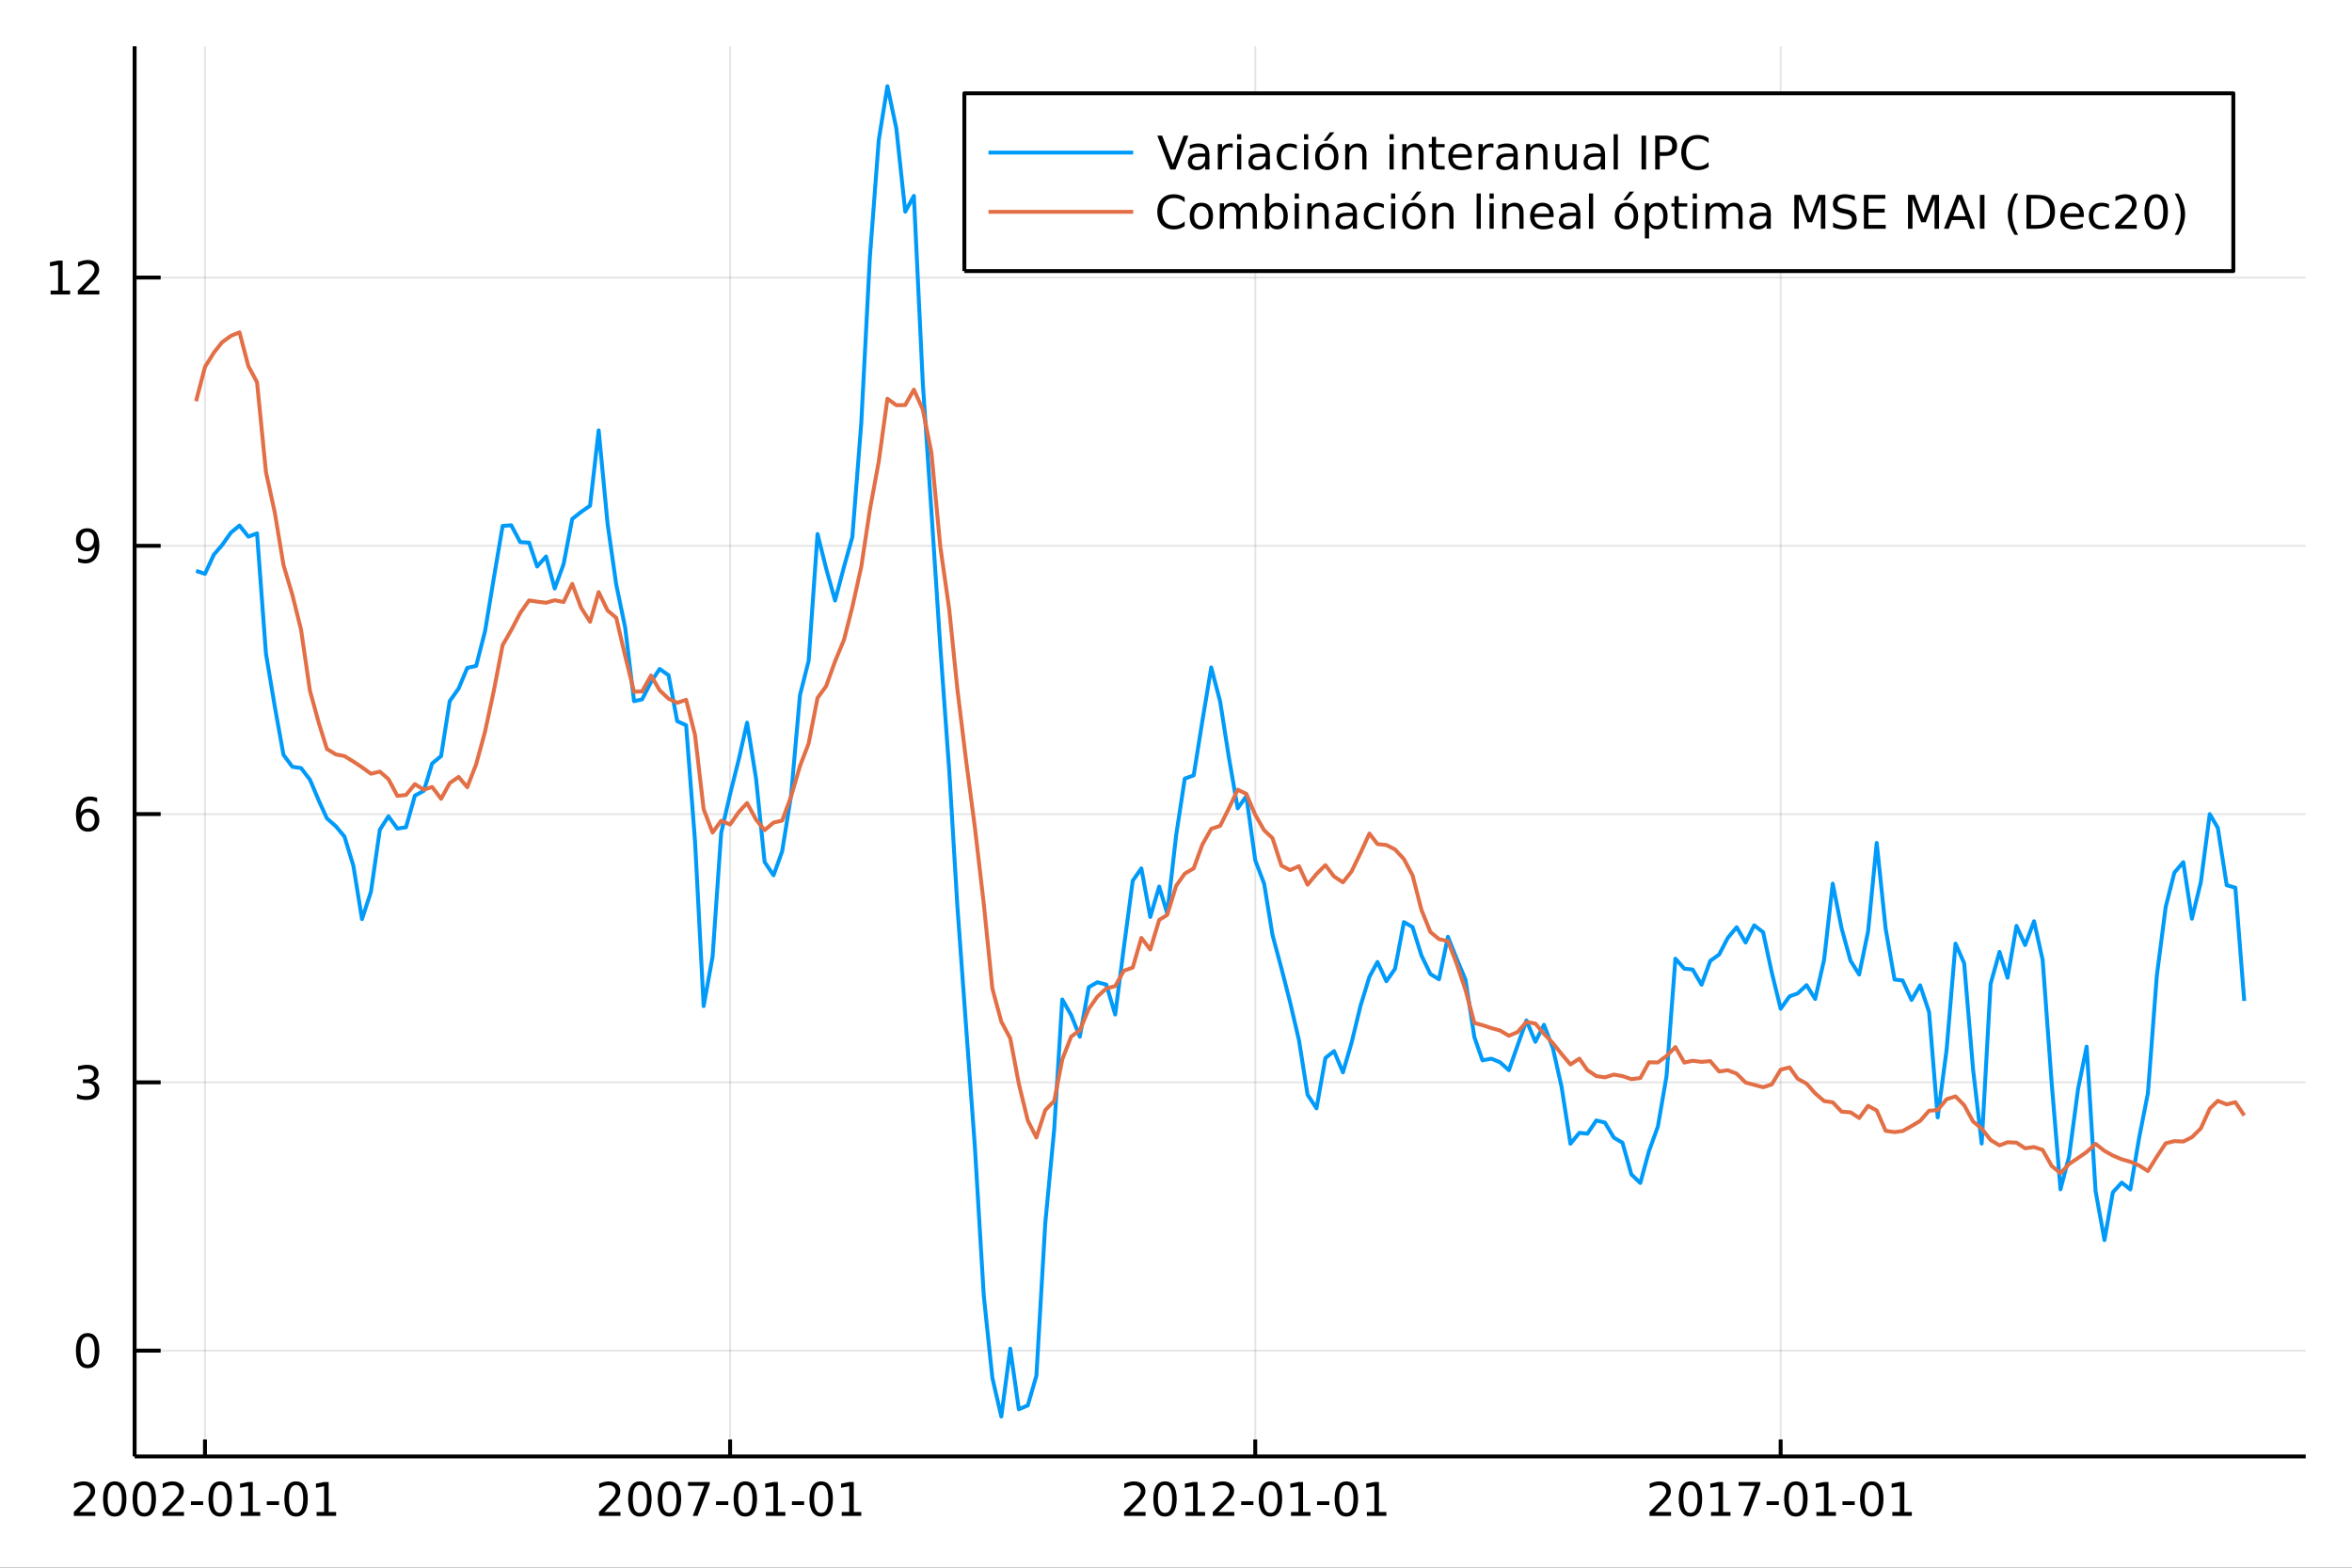<?xml version="1.0" encoding="utf-8"?>
<svg xmlns="http://www.w3.org/2000/svg" xmlns:xlink="http://www.w3.org/1999/xlink" width="600" height="400" viewBox="0 0 2400 1600">
<rect x="0" y="0" width="2400" height="1600" fill="#333333" stroke="none"/>
<defs>
  <clipPath id="clip260">
    <rect x="0" y="0" width="2400" height="1600"/>
  </clipPath>
</defs>
<path clip-path="url(#clip260)" d="
M0 1600 L2400 1600 L2400 0 L0 0  Z
  " fill="#ffffff" fill-rule="evenodd" fill-opacity="1"/>
<defs>
  <clipPath id="clip261">
    <rect x="480" y="0" width="1681" height="1600"/>
  </clipPath>
</defs>
<path clip-path="url(#clip260)" d="
M137.362 1486.45 L2352.76 1486.45 L2352.76 47.244 L137.362 47.244  Z
  " fill="#ffffff" fill-rule="evenodd" fill-opacity="1"/>
<defs>
  <clipPath id="clip262">
    <rect x="137" y="47" width="2216" height="1440"/>
  </clipPath>
</defs>
<polyline clip-path="url(#clip262)" style="stroke:#000000; stroke-linecap:butt; stroke-linejoin:round; stroke-width:2; stroke-opacity:0.1; fill:none" points="
  209.159,1486.45 209.159,47.244 
  "/>
<polyline clip-path="url(#clip262)" style="stroke:#000000; stroke-linecap:butt; stroke-linejoin:round; stroke-width:2; stroke-opacity:0.1; fill:none" points="
  745.01,1486.45 745.01,47.244 
  "/>
<polyline clip-path="url(#clip262)" style="stroke:#000000; stroke-linecap:butt; stroke-linejoin:round; stroke-width:2; stroke-opacity:0.1; fill:none" points="
  1280.86,1486.45 1280.86,47.244 
  "/>
<polyline clip-path="url(#clip262)" style="stroke:#000000; stroke-linecap:butt; stroke-linejoin:round; stroke-width:2; stroke-opacity:0.1; fill:none" points="
  1817,1486.45 1817,47.244 
  "/>
<polyline clip-path="url(#clip260)" style="stroke:#000000; stroke-linecap:butt; stroke-linejoin:round; stroke-width:4; stroke-opacity:1; fill:none" points="
  137.362,1486.45 2352.76,1486.45 
  "/>
<polyline clip-path="url(#clip260)" style="stroke:#000000; stroke-linecap:butt; stroke-linejoin:round; stroke-width:4; stroke-opacity:1; fill:none" points="
  209.159,1486.45 209.159,1469.18 
  "/>
<polyline clip-path="url(#clip260)" style="stroke:#000000; stroke-linecap:butt; stroke-linejoin:round; stroke-width:4; stroke-opacity:1; fill:none" points="
  745.01,1486.45 745.01,1469.18 
  "/>
<polyline clip-path="url(#clip260)" style="stroke:#000000; stroke-linecap:butt; stroke-linejoin:round; stroke-width:4; stroke-opacity:1; fill:none" points="
  1280.86,1486.45 1280.86,1469.18 
  "/>
<polyline clip-path="url(#clip260)" style="stroke:#000000; stroke-linecap:butt; stroke-linejoin:round; stroke-width:4; stroke-opacity:1; fill:none" points="
  1817,1486.45 1817,1469.18 
  "/>
<path clip-path="url(#clip260)" d="M80.954 1543.18 L97.273 1543.18 L97.273 1547.12 L75.329 1547.12 L75.329 1543.18 Q77.991 1540.43 82.574 1535.8 Q87.181 1531.15 88.361 1529.81 Q90.607 1527.28 91.486 1525.55 Q92.389 1523.79 92.389 1522.1 Q92.389 1519.34 90.445 1517.61 Q88.523 1515.87 85.421 1515.87 Q83.222 1515.87 80.769 1516.63 Q78.338 1517.4 75.56 1518.95 L75.56 1514.23 Q78.384 1513.09 80.838 1512.51 Q83.292 1511.93 85.329 1511.93 Q90.699 1511.93 93.894 1514.62 Q97.088 1517.31 97.088 1521.8 Q97.088 1523.93 96.278 1525.85 Q95.491 1527.74 93.384 1530.34 Q92.806 1531.01 89.704 1534.23 Q86.602 1537.42 80.954 1543.18 Z" fill="#000000" fill-rule="evenodd" fill-opacity="1" /><path clip-path="url(#clip260)" d="M117.088 1515.64 Q113.477 1515.64 111.648 1519.2 Q109.843 1522.75 109.843 1529.87 Q109.843 1536.98 111.648 1540.55 Q113.477 1544.09 117.088 1544.09 Q120.722 1544.09 122.528 1540.55 Q124.356 1536.98 124.356 1529.87 Q124.356 1522.75 122.528 1519.2 Q120.722 1515.64 117.088 1515.64 M117.088 1511.93 Q122.898 1511.93 125.954 1516.54 Q129.032 1521.12 129.032 1529.87 Q129.032 1538.6 125.954 1543.21 Q122.898 1547.79 117.088 1547.79 Q111.278 1547.79 108.199 1543.21 Q105.144 1538.6 105.144 1529.87 Q105.144 1521.12 108.199 1516.54 Q111.278 1511.93 117.088 1511.93 Z" fill="#000000" fill-rule="evenodd" fill-opacity="1" /><path clip-path="url(#clip260)" d="M147.25 1515.64 Q143.639 1515.64 141.81 1519.2 Q140.004 1522.75 140.004 1529.87 Q140.004 1536.98 141.81 1540.55 Q143.639 1544.09 147.25 1544.09 Q150.884 1544.09 152.69 1540.55 Q154.518 1536.98 154.518 1529.87 Q154.518 1522.75 152.69 1519.2 Q150.884 1515.64 147.25 1515.64 M147.25 1511.93 Q153.06 1511.93 156.115 1516.54 Q159.194 1521.12 159.194 1529.87 Q159.194 1538.6 156.115 1543.21 Q153.06 1547.79 147.25 1547.79 Q141.44 1547.79 138.361 1543.21 Q135.305 1538.6 135.305 1529.87 Q135.305 1521.12 138.361 1516.54 Q141.44 1511.93 147.25 1511.93 Z" fill="#000000" fill-rule="evenodd" fill-opacity="1" /><path clip-path="url(#clip260)" d="M171.439 1543.18 L187.759 1543.18 L187.759 1547.12 L165.815 1547.12 L165.815 1543.18 Q168.477 1540.43 173.06 1535.8 Q177.666 1531.15 178.847 1529.81 Q181.092 1527.28 181.972 1525.55 Q182.875 1523.79 182.875 1522.1 Q182.875 1519.34 180.93 1517.61 Q179.009 1515.87 175.907 1515.87 Q173.708 1515.87 171.254 1516.63 Q168.824 1517.4 166.046 1518.95 L166.046 1514.23 Q168.87 1513.09 171.324 1512.51 Q173.777 1511.93 175.814 1511.93 Q181.185 1511.93 184.379 1514.62 Q187.574 1517.31 187.574 1521.8 Q187.574 1523.93 186.763 1525.85 Q185.976 1527.74 183.87 1530.34 Q183.291 1531.01 180.189 1534.23 Q177.088 1537.42 171.439 1543.18 Z" fill="#000000" fill-rule="evenodd" fill-opacity="1" /><path clip-path="url(#clip260)" d="M194.819 1532.24 L207.296 1532.24 L207.296 1536.03 L194.819 1536.03 L194.819 1532.24 Z" fill="#000000" fill-rule="evenodd" fill-opacity="1" /><path clip-path="url(#clip260)" d="M224.68 1515.64 Q221.069 1515.64 219.24 1519.2 Q217.435 1522.75 217.435 1529.87 Q217.435 1536.98 219.24 1540.55 Q221.069 1544.09 224.68 1544.09 Q228.314 1544.09 230.12 1540.55 Q231.948 1536.98 231.948 1529.87 Q231.948 1522.75 230.12 1519.2 Q228.314 1515.64 224.68 1515.64 M224.68 1511.93 Q230.49 1511.93 233.546 1516.54 Q236.624 1521.12 236.624 1529.87 Q236.624 1538.6 233.546 1543.21 Q230.49 1547.79 224.68 1547.79 Q218.87 1547.79 215.791 1543.21 Q212.736 1538.6 212.736 1529.87 Q212.736 1521.12 215.791 1516.54 Q218.87 1511.93 224.68 1511.93 Z" fill="#000000" fill-rule="evenodd" fill-opacity="1" /><path clip-path="url(#clip260)" d="M245.652 1543.18 L253.291 1543.18 L253.291 1516.82 L244.981 1518.49 L244.981 1514.23 L253.245 1512.56 L257.92 1512.56 L257.92 1543.18 L265.559 1543.18 L265.559 1547.12 L245.652 1547.12 L245.652 1543.18 Z" fill="#000000" fill-rule="evenodd" fill-opacity="1" /><path clip-path="url(#clip260)" d="M272.249 1532.24 L284.726 1532.24 L284.726 1536.03 L272.249 1536.03 L272.249 1532.24 Z" fill="#000000" fill-rule="evenodd" fill-opacity="1" /><path clip-path="url(#clip260)" d="M302.11 1515.64 Q298.499 1515.64 296.67 1519.2 Q294.865 1522.75 294.865 1529.87 Q294.865 1536.98 296.67 1540.55 Q298.499 1544.09 302.11 1544.09 Q305.744 1544.09 307.55 1540.55 Q309.379 1536.98 309.379 1529.87 Q309.379 1522.75 307.55 1519.2 Q305.744 1515.64 302.11 1515.64 M302.11 1511.93 Q307.92 1511.93 310.976 1516.54 Q314.054 1521.12 314.054 1529.87 Q314.054 1538.6 310.976 1543.21 Q307.92 1547.79 302.11 1547.79 Q296.3 1547.79 293.221 1543.21 Q290.166 1538.6 290.166 1529.87 Q290.166 1521.12 293.221 1516.54 Q296.3 1511.93 302.11 1511.93 Z" fill="#000000" fill-rule="evenodd" fill-opacity="1" /><path clip-path="url(#clip260)" d="M323.082 1543.18 L330.721 1543.18 L330.721 1516.82 L322.411 1518.49 L322.411 1514.23 L330.675 1512.56 L335.351 1512.56 L335.351 1543.18 L342.989 1543.18 L342.989 1547.12 L323.082 1547.12 L323.082 1543.18 Z" fill="#000000" fill-rule="evenodd" fill-opacity="1" /><path clip-path="url(#clip260)" d="M616.805 1543.18 L633.124 1543.18 L633.124 1547.12 L611.18 1547.12 L611.18 1543.18 Q613.842 1540.43 618.425 1535.8 Q623.031 1531.15 624.212 1529.81 Q626.457 1527.28 627.337 1525.55 Q628.24 1523.79 628.24 1522.1 Q628.24 1519.34 626.295 1517.61 Q624.374 1515.87 621.272 1515.87 Q619.073 1515.87 616.619 1516.63 Q614.189 1517.4 611.411 1518.95 L611.411 1514.23 Q614.235 1513.09 616.689 1512.51 Q619.143 1511.93 621.18 1511.93 Q626.55 1511.93 629.744 1514.62 Q632.939 1517.31 632.939 1521.8 Q632.939 1523.93 632.129 1525.85 Q631.342 1527.74 629.235 1530.34 Q628.656 1531.01 625.555 1534.23 Q622.453 1537.42 616.805 1543.18 Z" fill="#000000" fill-rule="evenodd" fill-opacity="1" /><path clip-path="url(#clip260)" d="M652.939 1515.64 Q649.328 1515.64 647.499 1519.2 Q645.693 1522.75 645.693 1529.87 Q645.693 1536.98 647.499 1540.55 Q649.328 1544.09 652.939 1544.09 Q656.573 1544.09 658.378 1540.55 Q660.207 1536.98 660.207 1529.87 Q660.207 1522.75 658.378 1519.2 Q656.573 1515.64 652.939 1515.64 M652.939 1511.93 Q658.749 1511.93 661.804 1516.54 Q664.883 1521.12 664.883 1529.87 Q664.883 1538.6 661.804 1543.21 Q658.749 1547.79 652.939 1547.79 Q647.129 1547.79 644.05 1543.21 Q640.994 1538.6 640.994 1529.87 Q640.994 1521.12 644.05 1516.54 Q647.129 1511.93 652.939 1511.93 Z" fill="#000000" fill-rule="evenodd" fill-opacity="1" /><path clip-path="url(#clip260)" d="M683.101 1515.64 Q679.489 1515.64 677.661 1519.2 Q675.855 1522.75 675.855 1529.87 Q675.855 1536.98 677.661 1540.55 Q679.489 1544.09 683.101 1544.09 Q686.735 1544.09 688.54 1540.55 Q690.369 1536.98 690.369 1529.87 Q690.369 1522.75 688.54 1519.2 Q686.735 1515.64 683.101 1515.64 M683.101 1511.93 Q688.911 1511.93 691.966 1516.54 Q695.045 1521.12 695.045 1529.87 Q695.045 1538.6 691.966 1543.21 Q688.911 1547.79 683.101 1547.79 Q677.29 1547.79 674.212 1543.21 Q671.156 1538.6 671.156 1529.87 Q671.156 1521.12 674.212 1516.54 Q677.29 1511.93 683.101 1511.93 Z" fill="#000000" fill-rule="evenodd" fill-opacity="1" /><path clip-path="url(#clip260)" d="M702.082 1512.56 L724.304 1512.56 L724.304 1514.55 L711.758 1547.12 L706.874 1547.12 L718.679 1516.5 L702.082 1516.5 L702.082 1512.56 Z" fill="#000000" fill-rule="evenodd" fill-opacity="1" /><path clip-path="url(#clip260)" d="M730.67 1532.24 L743.147 1532.24 L743.147 1536.03 L730.67 1536.03 L730.67 1532.24 Z" fill="#000000" fill-rule="evenodd" fill-opacity="1" /><path clip-path="url(#clip260)" d="M760.531 1515.64 Q756.92 1515.64 755.091 1519.2 Q753.285 1522.75 753.285 1529.87 Q753.285 1536.98 755.091 1540.55 Q756.92 1544.09 760.531 1544.09 Q764.165 1544.09 765.97 1540.55 Q767.799 1536.98 767.799 1529.87 Q767.799 1522.75 765.97 1519.2 Q764.165 1515.64 760.531 1515.64 M760.531 1511.93 Q766.341 1511.93 769.396 1516.54 Q772.475 1521.12 772.475 1529.87 Q772.475 1538.6 769.396 1543.21 Q766.341 1547.79 760.531 1547.79 Q754.721 1547.79 751.642 1543.21 Q748.586 1538.6 748.586 1529.87 Q748.586 1521.12 751.642 1516.54 Q754.721 1511.93 760.531 1511.93 Z" fill="#000000" fill-rule="evenodd" fill-opacity="1" /><path clip-path="url(#clip260)" d="M781.503 1543.18 L789.142 1543.18 L789.142 1516.82 L780.832 1518.49 L780.832 1514.23 L789.095 1512.56 L793.771 1512.56 L793.771 1543.18 L801.41 1543.18 L801.41 1547.12 L781.503 1547.12 L781.503 1543.18 Z" fill="#000000" fill-rule="evenodd" fill-opacity="1" /><path clip-path="url(#clip260)" d="M808.1 1532.24 L820.577 1532.24 L820.577 1536.03 L808.1 1536.03 L808.1 1532.24 Z" fill="#000000" fill-rule="evenodd" fill-opacity="1" /><path clip-path="url(#clip260)" d="M837.961 1515.64 Q834.35 1515.64 832.521 1519.2 Q830.716 1522.75 830.716 1529.87 Q830.716 1536.98 832.521 1540.55 Q834.35 1544.09 837.961 1544.09 Q841.595 1544.09 843.401 1540.55 Q845.229 1536.98 845.229 1529.87 Q845.229 1522.75 843.401 1519.2 Q841.595 1515.64 837.961 1515.64 M837.961 1511.93 Q843.771 1511.93 846.827 1516.54 Q849.905 1521.12 849.905 1529.87 Q849.905 1538.6 846.827 1543.21 Q843.771 1547.79 837.961 1547.79 Q832.151 1547.79 829.072 1543.21 Q826.016 1538.6 826.016 1529.87 Q826.016 1521.12 829.072 1516.54 Q832.151 1511.93 837.961 1511.93 Z" fill="#000000" fill-rule="evenodd" fill-opacity="1" /><path clip-path="url(#clip260)" d="M858.933 1543.18 L866.572 1543.18 L866.572 1516.82 L858.262 1518.49 L858.262 1514.23 L866.525 1512.56 L871.201 1512.56 L871.201 1543.18 L878.84 1543.18 L878.84 1547.12 L858.933 1547.12 L858.933 1543.18 Z" fill="#000000" fill-rule="evenodd" fill-opacity="1" /><path clip-path="url(#clip260)" d="M1152.66 1543.18 L1168.97 1543.18 L1168.97 1547.12 L1147.03 1547.12 L1147.03 1543.18 Q1149.69 1540.43 1154.28 1535.8 Q1158.88 1531.15 1160.06 1529.81 Q1162.31 1527.28 1163.19 1525.55 Q1164.09 1523.79 1164.09 1522.1 Q1164.09 1519.34 1162.15 1517.61 Q1160.22 1515.87 1157.12 1515.87 Q1154.92 1515.87 1152.47 1516.63 Q1150.04 1517.4 1147.26 1518.95 L1147.26 1514.23 Q1150.09 1513.09 1152.54 1512.51 Q1154.99 1511.93 1157.03 1511.93 Q1162.4 1511.93 1165.6 1514.62 Q1168.79 1517.31 1168.79 1521.8 Q1168.79 1523.93 1167.98 1525.85 Q1167.19 1527.74 1165.09 1530.34 Q1164.51 1531.01 1161.41 1534.23 Q1158.3 1537.42 1152.66 1543.18 Z" fill="#000000" fill-rule="evenodd" fill-opacity="1" /><path clip-path="url(#clip260)" d="M1188.79 1515.64 Q1185.18 1515.64 1183.35 1519.2 Q1181.54 1522.75 1181.54 1529.87 Q1181.54 1536.98 1183.35 1540.55 Q1185.18 1544.09 1188.79 1544.09 Q1192.42 1544.09 1194.23 1540.55 Q1196.06 1536.98 1196.06 1529.87 Q1196.06 1522.75 1194.23 1519.2 Q1192.42 1515.64 1188.79 1515.64 M1188.79 1511.93 Q1194.6 1511.93 1197.66 1516.54 Q1200.73 1521.12 1200.73 1529.87 Q1200.73 1538.6 1197.66 1543.21 Q1194.6 1547.79 1188.79 1547.79 Q1182.98 1547.79 1179.9 1543.21 Q1176.85 1538.6 1176.85 1529.87 Q1176.85 1521.12 1179.9 1516.54 Q1182.98 1511.93 1188.79 1511.93 Z" fill="#000000" fill-rule="evenodd" fill-opacity="1" /><path clip-path="url(#clip260)" d="M1209.76 1543.18 L1217.4 1543.18 L1217.4 1516.82 L1209.09 1518.49 L1209.09 1514.23 L1217.35 1512.56 L1222.03 1512.56 L1222.03 1543.18 L1229.67 1543.18 L1229.67 1547.12 L1209.76 1547.12 L1209.76 1543.18 Z" fill="#000000" fill-rule="evenodd" fill-opacity="1" /><path clip-path="url(#clip260)" d="M1243.14 1543.18 L1259.46 1543.18 L1259.46 1547.12 L1237.52 1547.12 L1237.52 1543.18 Q1240.18 1540.43 1244.76 1535.8 Q1249.37 1531.15 1250.55 1529.81 Q1252.79 1527.28 1253.67 1525.55 Q1254.58 1523.79 1254.58 1522.1 Q1254.58 1519.34 1252.63 1517.61 Q1250.71 1515.87 1247.61 1515.87 Q1245.41 1515.87 1242.96 1516.63 Q1240.53 1517.4 1237.75 1518.95 L1237.75 1514.23 Q1240.57 1513.09 1243.03 1512.51 Q1245.48 1511.93 1247.52 1511.93 Q1252.89 1511.93 1256.08 1514.62 Q1259.28 1517.31 1259.28 1521.8 Q1259.28 1523.93 1258.46 1525.85 Q1257.68 1527.74 1255.57 1530.34 Q1254.99 1531.01 1251.89 1534.23 Q1248.79 1537.42 1243.14 1543.18 Z" fill="#000000" fill-rule="evenodd" fill-opacity="1" /><path clip-path="url(#clip260)" d="M1266.52 1532.24 L1279 1532.24 L1279 1536.03 L1266.52 1536.03 L1266.52 1532.24 Z" fill="#000000" fill-rule="evenodd" fill-opacity="1" /><path clip-path="url(#clip260)" d="M1296.38 1515.64 Q1292.77 1515.64 1290.94 1519.2 Q1289.14 1522.75 1289.14 1529.87 Q1289.14 1536.98 1290.94 1540.55 Q1292.77 1544.09 1296.38 1544.09 Q1300.02 1544.09 1301.82 1540.55 Q1303.65 1536.98 1303.65 1529.87 Q1303.65 1522.75 1301.82 1519.2 Q1300.02 1515.64 1296.38 1515.64 M1296.38 1511.93 Q1302.19 1511.93 1305.25 1516.54 Q1308.33 1521.12 1308.33 1529.87 Q1308.33 1538.6 1305.25 1543.21 Q1302.19 1547.79 1296.38 1547.79 Q1290.57 1547.79 1287.49 1543.21 Q1284.44 1538.6 1284.44 1529.87 Q1284.44 1521.12 1287.49 1516.54 Q1290.57 1511.93 1296.38 1511.93 Z" fill="#000000" fill-rule="evenodd" fill-opacity="1" /><path clip-path="url(#clip260)" d="M1317.35 1543.18 L1324.99 1543.18 L1324.99 1516.82 L1316.68 1518.49 L1316.68 1514.23 L1324.95 1512.56 L1329.62 1512.56 L1329.62 1543.18 L1337.26 1543.18 L1337.26 1547.12 L1317.35 1547.12 L1317.35 1543.18 Z" fill="#000000" fill-rule="evenodd" fill-opacity="1" /><path clip-path="url(#clip260)" d="M1343.95 1532.24 L1356.43 1532.24 L1356.43 1536.03 L1343.95 1536.03 L1343.95 1532.24 Z" fill="#000000" fill-rule="evenodd" fill-opacity="1" /><path clip-path="url(#clip260)" d="M1373.81 1515.64 Q1370.2 1515.64 1368.37 1519.2 Q1366.57 1522.75 1366.57 1529.87 Q1366.57 1536.98 1368.37 1540.55 Q1370.2 1544.09 1373.81 1544.09 Q1377.45 1544.09 1379.25 1540.55 Q1381.08 1536.98 1381.08 1529.87 Q1381.08 1522.75 1379.25 1519.2 Q1377.45 1515.64 1373.81 1515.64 M1373.81 1511.93 Q1379.62 1511.93 1382.68 1516.54 Q1385.76 1521.12 1385.76 1529.87 Q1385.76 1538.6 1382.68 1543.21 Q1379.62 1547.79 1373.81 1547.79 Q1368 1547.79 1364.92 1543.21 Q1361.87 1538.6 1361.87 1529.87 Q1361.87 1521.12 1364.92 1516.54 Q1368 1511.93 1373.81 1511.93 Z" fill="#000000" fill-rule="evenodd" fill-opacity="1" /><path clip-path="url(#clip260)" d="M1394.78 1543.18 L1402.42 1543.18 L1402.42 1516.82 L1394.11 1518.49 L1394.11 1514.23 L1402.38 1512.56 L1407.05 1512.56 L1407.05 1543.18 L1414.69 1543.18 L1414.69 1547.12 L1394.78 1547.12 L1394.78 1543.18 Z" fill="#000000" fill-rule="evenodd" fill-opacity="1" /><path clip-path="url(#clip260)" d="M1688.8 1543.18 L1705.12 1543.18 L1705.12 1547.12 L1683.17 1547.12 L1683.17 1543.18 Q1685.84 1540.43 1690.42 1535.8 Q1695.03 1531.15 1696.21 1529.81 Q1698.45 1527.28 1699.33 1525.55 Q1700.23 1523.79 1700.23 1522.1 Q1700.23 1519.34 1698.29 1517.61 Q1696.37 1515.87 1693.27 1515.87 Q1691.07 1515.87 1688.61 1516.63 Q1686.18 1517.4 1683.41 1518.95 L1683.41 1514.23 Q1686.23 1513.09 1688.68 1512.51 Q1691.14 1511.93 1693.17 1511.93 Q1698.54 1511.93 1701.74 1514.62 Q1704.93 1517.31 1704.93 1521.8 Q1704.93 1523.93 1704.12 1525.85 Q1703.34 1527.74 1701.23 1530.34 Q1700.65 1531.01 1697.55 1534.23 Q1694.45 1537.42 1688.8 1543.18 Z" fill="#000000" fill-rule="evenodd" fill-opacity="1" /><path clip-path="url(#clip260)" d="M1724.93 1515.64 Q1721.32 1515.64 1719.49 1519.2 Q1717.69 1522.75 1717.69 1529.87 Q1717.69 1536.98 1719.49 1540.55 Q1721.32 1544.09 1724.93 1544.09 Q1728.57 1544.09 1730.37 1540.55 Q1732.2 1536.98 1732.2 1529.87 Q1732.2 1522.75 1730.37 1519.2 Q1728.57 1515.64 1724.93 1515.64 M1724.93 1511.93 Q1730.74 1511.93 1733.8 1516.54 Q1736.88 1521.12 1736.88 1529.87 Q1736.88 1538.6 1733.8 1543.21 Q1730.74 1547.79 1724.93 1547.79 Q1719.12 1547.79 1716.04 1543.21 Q1712.99 1538.6 1712.99 1529.87 Q1712.99 1521.12 1716.04 1516.54 Q1719.12 1511.93 1724.93 1511.93 Z" fill="#000000" fill-rule="evenodd" fill-opacity="1" /><path clip-path="url(#clip260)" d="M1745.91 1543.18 L1753.54 1543.18 L1753.54 1516.82 L1745.23 1518.49 L1745.23 1514.23 L1753.5 1512.56 L1758.17 1512.56 L1758.17 1543.18 L1765.81 1543.18 L1765.81 1547.12 L1745.91 1547.12 L1745.91 1543.18 Z" fill="#000000" fill-rule="evenodd" fill-opacity="1" /><path clip-path="url(#clip260)" d="M1774.08 1512.56 L1796.3 1512.56 L1796.3 1514.55 L1783.75 1547.12 L1778.87 1547.12 L1790.67 1516.5 L1774.08 1516.5 L1774.08 1512.56 Z" fill="#000000" fill-rule="evenodd" fill-opacity="1" /><path clip-path="url(#clip260)" d="M1802.66 1532.24 L1815.14 1532.24 L1815.14 1536.03 L1802.66 1536.03 L1802.66 1532.24 Z" fill="#000000" fill-rule="evenodd" fill-opacity="1" /><path clip-path="url(#clip260)" d="M1832.53 1515.64 Q1828.91 1515.64 1827.09 1519.2 Q1825.28 1522.75 1825.28 1529.87 Q1825.28 1536.98 1827.09 1540.55 Q1828.91 1544.09 1832.53 1544.09 Q1836.16 1544.09 1837.97 1540.55 Q1839.79 1536.98 1839.79 1529.87 Q1839.79 1522.75 1837.97 1519.2 Q1836.16 1515.64 1832.53 1515.64 M1832.53 1511.93 Q1838.34 1511.93 1841.39 1516.54 Q1844.47 1521.12 1844.47 1529.87 Q1844.47 1538.6 1841.39 1543.21 Q1838.34 1547.79 1832.53 1547.79 Q1826.72 1547.79 1823.64 1543.21 Q1820.58 1538.6 1820.58 1529.87 Q1820.58 1521.12 1823.64 1516.54 Q1826.72 1511.93 1832.53 1511.93 Z" fill="#000000" fill-rule="evenodd" fill-opacity="1" /><path clip-path="url(#clip260)" d="M1853.5 1543.18 L1861.14 1543.18 L1861.14 1516.82 L1852.83 1518.49 L1852.83 1514.23 L1861.09 1512.56 L1865.77 1512.56 L1865.77 1543.18 L1873.41 1543.18 L1873.41 1547.12 L1853.5 1547.12 L1853.5 1543.18 Z" fill="#000000" fill-rule="evenodd" fill-opacity="1" /><path clip-path="url(#clip260)" d="M1880.09 1532.24 L1892.57 1532.24 L1892.57 1536.03 L1880.09 1536.03 L1880.09 1532.24 Z" fill="#000000" fill-rule="evenodd" fill-opacity="1" /><path clip-path="url(#clip260)" d="M1909.96 1515.64 Q1906.34 1515.64 1904.52 1519.2 Q1902.71 1522.75 1902.71 1529.87 Q1902.71 1536.98 1904.52 1540.55 Q1906.34 1544.09 1909.96 1544.09 Q1913.59 1544.09 1915.4 1540.55 Q1917.22 1536.98 1917.22 1529.87 Q1917.22 1522.75 1915.4 1519.2 Q1913.59 1515.64 1909.96 1515.64 M1909.96 1511.93 Q1915.77 1511.93 1918.82 1516.54 Q1921.9 1521.12 1921.9 1529.87 Q1921.9 1538.6 1918.82 1543.21 Q1915.77 1547.79 1909.96 1547.79 Q1904.15 1547.79 1901.07 1543.21 Q1898.01 1538.6 1898.01 1529.87 Q1898.01 1521.12 1901.07 1516.54 Q1904.15 1511.93 1909.96 1511.93 Z" fill="#000000" fill-rule="evenodd" fill-opacity="1" /><path clip-path="url(#clip260)" d="M1930.93 1543.18 L1938.57 1543.18 L1938.57 1516.82 L1930.26 1518.49 L1930.26 1514.23 L1938.52 1512.56 L1943.2 1512.56 L1943.2 1543.18 L1950.84 1543.18 L1950.84 1547.12 L1930.93 1547.12 L1930.93 1543.18 Z" fill="#000000" fill-rule="evenodd" fill-opacity="1" /><polyline clip-path="url(#clip262)" style="stroke:#000000; stroke-linecap:butt; stroke-linejoin:round; stroke-width:2; stroke-opacity:0.1; fill:none" points="
  137.362,1378.46 2352.76,1378.46 
  "/>
<polyline clip-path="url(#clip262)" style="stroke:#000000; stroke-linecap:butt; stroke-linejoin:round; stroke-width:2; stroke-opacity:0.1; fill:none" points="
  137.362,1104.66 2352.76,1104.66 
  "/>
<polyline clip-path="url(#clip262)" style="stroke:#000000; stroke-linecap:butt; stroke-linejoin:round; stroke-width:2; stroke-opacity:0.1; fill:none" points="
  137.362,830.86 2352.76,830.86 
  "/>
<polyline clip-path="url(#clip262)" style="stroke:#000000; stroke-linecap:butt; stroke-linejoin:round; stroke-width:2; stroke-opacity:0.1; fill:none" points="
  137.362,557.058 2352.76,557.058 
  "/>
<polyline clip-path="url(#clip262)" style="stroke:#000000; stroke-linecap:butt; stroke-linejoin:round; stroke-width:2; stroke-opacity:0.1; fill:none" points="
  137.362,283.256 2352.76,283.256 
  "/>
<polyline clip-path="url(#clip260)" style="stroke:#000000; stroke-linecap:butt; stroke-linejoin:round; stroke-width:4; stroke-opacity:1; fill:none" points="
  137.362,1486.45 137.362,47.244 
  "/>
<polyline clip-path="url(#clip260)" style="stroke:#000000; stroke-linecap:butt; stroke-linejoin:round; stroke-width:4; stroke-opacity:1; fill:none" points="
  137.362,1378.46 163.947,1378.46 
  "/>
<polyline clip-path="url(#clip260)" style="stroke:#000000; stroke-linecap:butt; stroke-linejoin:round; stroke-width:4; stroke-opacity:1; fill:none" points="
  137.362,1104.66 163.947,1104.66 
  "/>
<polyline clip-path="url(#clip260)" style="stroke:#000000; stroke-linecap:butt; stroke-linejoin:round; stroke-width:4; stroke-opacity:1; fill:none" points="
  137.362,830.86 163.947,830.86 
  "/>
<polyline clip-path="url(#clip260)" style="stroke:#000000; stroke-linecap:butt; stroke-linejoin:round; stroke-width:4; stroke-opacity:1; fill:none" points="
  137.362,557.058 163.947,557.058 
  "/>
<polyline clip-path="url(#clip260)" style="stroke:#000000; stroke-linecap:butt; stroke-linejoin:round; stroke-width:4; stroke-opacity:1; fill:none" points="
  137.362,283.256 163.947,283.256 
  "/>
<path clip-path="url(#clip260)" d="M89.418 1364.26 Q85.807 1364.26 83.978 1367.83 Q82.172 1371.37 82.172 1378.5 Q82.172 1385.6 83.978 1389.17 Q85.807 1392.71 89.418 1392.71 Q93.052 1392.71 94.858 1389.17 Q96.686 1385.6 96.686 1378.5 Q96.686 1371.37 94.858 1367.83 Q93.052 1364.26 89.418 1364.26 M89.418 1360.56 Q95.228 1360.56 98.284 1365.16 Q101.362 1369.75 101.362 1378.5 Q101.362 1387.22 98.284 1391.83 Q95.228 1396.41 89.418 1396.41 Q83.608 1396.41 80.529 1391.83 Q77.474 1387.22 77.474 1378.5 Q77.474 1369.75 80.529 1365.16 Q83.608 1360.56 89.418 1360.56 Z" fill="#000000" fill-rule="evenodd" fill-opacity="1" /><path clip-path="url(#clip260)" d="M94.233 1103.31 Q97.589 1104.02 99.464 1106.29 Q101.362 1108.56 101.362 1111.89 Q101.362 1117.01 97.844 1119.81 Q94.325 1122.61 87.844 1122.61 Q85.668 1122.61 83.353 1122.17 Q81.061 1121.76 78.608 1120.9 L78.608 1116.39 Q80.552 1117.52 82.867 1118.1 Q85.182 1118.68 87.705 1118.68 Q92.103 1118.68 94.395 1116.94 Q96.71 1115.21 96.71 1111.89 Q96.71 1108.84 94.557 1107.13 Q92.427 1105.39 88.608 1105.39 L84.58 1105.39 L84.58 1101.55 L88.793 1101.55 Q92.242 1101.55 94.071 1100.18 Q95.899 1098.79 95.899 1096.2 Q95.899 1093.54 94.001 1092.13 Q92.126 1090.69 88.608 1090.69 Q86.686 1090.69 84.487 1091.11 Q82.288 1091.52 79.649 1092.4 L79.649 1088.24 Q82.311 1087.5 84.626 1087.13 Q86.964 1086.76 89.024 1086.76 Q94.348 1086.76 97.45 1089.19 Q100.552 1091.59 100.552 1095.71 Q100.552 1098.58 98.909 1100.58 Q97.265 1102.54 94.233 1103.31 Z" fill="#000000" fill-rule="evenodd" fill-opacity="1" /><path clip-path="url(#clip260)" d="M89.835 828.996 Q86.686 828.996 84.835 831.149 Q83.006 833.302 83.006 837.052 Q83.006 840.778 84.835 842.954 Q86.686 845.107 89.835 845.107 Q92.983 845.107 94.811 842.954 Q96.663 840.778 96.663 837.052 Q96.663 833.302 94.811 831.149 Q92.983 828.996 89.835 828.996 M99.117 814.343 L99.117 818.603 Q97.358 817.769 95.552 817.329 Q93.77 816.89 92.01 816.89 Q87.381 816.89 84.927 820.015 Q82.497 823.14 82.149 829.459 Q83.515 827.445 85.575 826.38 Q87.635 825.292 90.112 825.292 Q95.321 825.292 98.33 828.464 Q101.362 831.612 101.362 837.052 Q101.362 842.376 98.214 845.593 Q95.066 848.811 89.835 848.811 Q83.839 848.811 80.668 844.227 Q77.497 839.621 77.497 830.894 Q77.497 822.7 81.385 817.839 Q85.274 812.955 91.825 812.955 Q93.585 812.955 95.367 813.302 Q97.172 813.649 99.117 814.343 Z" fill="#000000" fill-rule="evenodd" fill-opacity="1" /><path clip-path="url(#clip260)" d="M79.742 573.62 L79.742 569.361 Q81.501 570.194 83.307 570.634 Q85.112 571.074 86.848 571.074 Q91.478 571.074 93.909 567.972 Q96.362 564.847 96.71 558.505 Q95.367 560.495 93.307 561.56 Q91.246 562.625 88.747 562.625 Q83.561 562.625 80.529 559.5 Q77.52 556.352 77.52 550.912 Q77.52 545.588 80.668 542.371 Q83.816 539.153 89.047 539.153 Q95.043 539.153 98.191 543.759 Q101.362 548.343 101.362 557.093 Q101.362 565.264 97.473 570.148 Q93.608 575.009 87.057 575.009 Q85.297 575.009 83.492 574.662 Q81.686 574.315 79.742 573.62 M89.047 558.968 Q92.196 558.968 94.024 556.815 Q95.876 554.662 95.876 550.912 Q95.876 547.185 94.024 545.033 Q92.196 542.857 89.047 542.857 Q85.899 542.857 84.047 545.033 Q82.219 547.185 82.219 550.912 Q82.219 554.662 84.047 556.815 Q85.899 558.968 89.047 558.968 Z" fill="#000000" fill-rule="evenodd" fill-opacity="1" /><path clip-path="url(#clip260)" d="M51.663 296.601 L59.302 296.601 L59.302 270.236 L50.992 271.902 L50.992 267.643 L59.256 265.976 L63.932 265.976 L63.932 296.601 L71.571 296.601 L71.571 300.536 L51.663 300.536 L51.663 296.601 Z" fill="#000000" fill-rule="evenodd" fill-opacity="1" /><path clip-path="url(#clip260)" d="M85.043 296.601 L101.362 296.601 L101.362 300.536 L79.418 300.536 L79.418 296.601 Q82.08 293.847 86.663 289.217 Q91.27 284.564 92.45 283.222 Q94.696 280.698 95.575 278.962 Q96.478 277.203 96.478 275.513 Q96.478 272.759 94.534 271.023 Q92.612 269.287 89.51 269.287 Q87.311 269.287 84.858 270.05 Q82.427 270.814 79.649 272.365 L79.649 267.643 Q82.473 266.509 84.927 265.93 Q87.381 265.351 89.418 265.351 Q94.788 265.351 97.983 268.037 Q101.177 270.722 101.177 275.212 Q101.177 277.342 100.367 279.263 Q99.58 281.161 97.473 283.754 Q96.895 284.425 93.793 287.643 Q90.691 290.837 85.043 296.601 Z" fill="#000000" fill-rule="evenodd" fill-opacity="1" /><polyline clip-path="url(#clip262)" style="stroke:#009af9; stroke-linecap:butt; stroke-linejoin:round; stroke-width:4; stroke-opacity:1; fill:none" points="
  200.062,582.64 209.159,585.667 218.256,565.987 226.473,556.543 235.57,543.629 244.374,536.383 253.471,547.705 262.275,544.348 271.372,667.039 280.469,721.581 
  289.273,770.374 298.37,782.592 307.174,783.876 316.271,795.748 325.368,817.251 333.585,835.271 342.682,843.273 351.485,853.794 360.583,883.622 369.386,938.047 
  378.483,910.327 387.58,846.852 396.384,833.155 405.481,845.666 414.285,844.308 423.382,811.988 432.479,807.129 440.989,779.187 450.087,771.655 458.89,715.593 
  467.987,702.713 476.791,681.669 485.888,679.632 494.985,644.001 503.789,590.656 512.886,536.764 521.69,536.101 530.787,553.265 539.884,553.839 548.101,578.231 
  557.198,567.934 566.002,600.627 575.099,575.691 583.903,529.663 593,522.432 602.097,516.145 610.901,439.208 619.998,534.711 628.801,596.597 637.898,640.28 
  646.996,715.62 655.212,713.798 664.31,696.024 673.113,682.765 682.21,689.159 691.014,736.033 700.111,740.17 709.208,858.491 718.012,1026.81 727.109,976.503 
  735.913,850.024 745.01,810.477 754.107,774.046 762.324,737.559 771.421,794.272 780.225,879.728 789.322,893.336 798.125,868.903 807.223,811.831 816.32,709.411 
  825.123,674.507 834.221,545.042 843.024,580.268 852.121,612.935 861.219,578.559 869.729,548.07 878.826,432.152 887.63,262.59 896.727,142.698 905.53,87.976 
  914.628,131.176 923.725,216.065 932.528,199.888 941.626,390.641 950.429,521.995 959.526,660.841 968.623,786.671 976.84,923.767 985.937,1049.6 994.741,1169.92 
  1003.84,1322.37 1012.64,1406.45 1021.74,1445.72 1030.84,1376.43 1039.64,1438.31 1048.74,1434.41 1057.54,1404.19 1066.64,1248.04 1075.73,1152.43 1083.95,1020.05 
  1093.05,1036.03 1101.85,1058.05 1110.95,1007.57 1119.75,1002.5 1128.85,1004.88 1137.95,1035.47 1146.75,967.294 1155.85,898.882 1164.65,886.296 1173.75,935.86 
  1182.85,904.82 1191.06,932.347 1200.16,852.437 1208.96,794.671 1218.06,791.334 1226.86,736.089 1235.96,681.199 1245.06,716.058 1253.86,772.435 1262.96,824.995 
  1271.76,812.604 1280.86,877.965 1289.96,901.995 1298.47,954.238 1307.57,988.267 1316.37,1022.69 1325.47,1061.62 1334.27,1117.3 1343.37,1131.2 1352.46,1079.81 
  1361.27,1072.8 1370.36,1094.47 1379.17,1064.17 1388.27,1026.6 1397.36,996.936 1405.58,981.806 1414.68,1001.43 1423.48,988.789 1432.58,941.074 1441.38,946.143 
  1450.48,975.248 1459.58,994.103 1468.38,999.482 1477.48,956.068 1486.28,978.139 1495.38,999.798 1504.47,1058.56 1512.69,1082.17 1521.79,1080.5 1530.59,1084.12 
  1539.69,1092.24 1548.49,1067.12 1557.59,1041.49 1566.69,1063.32 1575.49,1045.89 1584.59,1069.87 1593.39,1108.95 1602.49,1167.33 1611.59,1156.18 1619.8,1157.06 
  1628.9,1143.55 1637.7,1145.73 1646.8,1161.13 1655.6,1166.29 1664.7,1198.67 1673.8,1207.37 1682.6,1174.9 1691.7,1149.83 1700.5,1098.55 1709.6,978.422 
  1718.7,988.626 1727.21,989.504 1736.3,1005.07 1745.11,980.728 1754.21,974.206 1763.01,957.272 1772.11,946.318 1781.2,961.964 1790.01,944.372 1799.1,951.468 
  1807.91,992.411 1817,1029.56 1826.1,1016.85 1834.32,1013.92 1843.42,1005.45 1852.22,1019.57 1861.32,979.529 1870.12,901.837 1879.22,947.617 1888.31,980.542 
  1897.12,994.618 1906.22,950.504 1915.02,860.325 1924.12,947.745 1933.21,999.753 1941.43,1000.64 1950.53,1020.59 1959.33,1005.61 1968.43,1032.85 1977.23,1140.43 
  1986.33,1071.37 1995.43,963.068 2004.23,983.067 2013.33,1091.33 2022.13,1167.15 2031.23,1004.17 2040.32,971.522 2048.54,997.944 2057.64,944.973 2066.44,964.557 
  2075.54,940.226 2084.34,979.709 2093.44,1104.04 2102.54,1213.8 2111.34,1180.27 2120.44,1111.62 2129.24,1068.22 2138.34,1215.7 2147.44,1265.68 2155.95,1216.95 
  2165.04,1207 2173.85,1213.94 2182.94,1160.5 2191.75,1115.74 2200.85,995.672 2209.94,925.448 2218.75,890.6 2227.84,879.945 2236.65,937.649 2245.74,900.336 
  2254.84,830.879 2263.06,844.895 2272.16,903.467 2280.96,905.996 2290.06,1021.61 
  "/>
<polyline clip-path="url(#clip262)" style="stroke:#e26f46; stroke-linecap:butt; stroke-linejoin:round; stroke-width:4; stroke-opacity:1; fill:none" points="
  200.062,409.472 209.159,374.507 218.256,359.895 226.473,349.487 235.57,342.798 244.374,339.187 253.471,373.75 262.275,390.122 271.372,481.661 280.469,523.432 
  289.273,576.623 298.37,607.252 307.174,642.63 316.271,704.981 325.368,738.071 333.585,764.386 342.682,769.971 351.485,771.657 360.583,777.215 369.386,783.069 
  378.483,789.702 387.58,787.491 396.384,795.201 405.481,812.293 414.285,811.344 423.382,800.306 432.479,805.992 440.989,803.189 450.087,815.282 458.89,799.266 
  467.987,792.933 476.791,803.448 485.888,779.956 494.985,746.566 503.789,705.456 512.886,658.441 521.69,643.135 530.787,625.697 539.884,612.772 548.101,614.039 
  557.198,615.167 566.002,612.606 575.099,614.428 583.903,595.927 593,620.283 602.097,634.654 610.901,604.277 619.998,623.086 628.801,630.514 637.898,669.391 
  646.996,705.97 655.212,705.658 664.31,689.448 673.113,704.575 682.21,713.108 691.014,717.279 700.111,714.176 709.208,750.158 718.012,825.87 727.109,849.733 
  735.913,837.635 745.01,841.473 754.107,828.49 762.324,819.601 771.421,836.474 780.225,847.268 789.322,839.555 798.125,837.522 807.223,812.911 816.32,781.799 
  825.123,758.837 834.221,712.346 843.024,700.229 852.121,674.889 861.219,652.984 869.729,619.461 878.826,578.584 887.63,520.304 896.727,470.858 905.53,406.893 
  914.628,413.579 923.725,413.357 932.528,397.692 941.626,417.937 950.429,462.069 959.526,558.122 968.623,622.107 976.84,702.759 985.937,777.34 994.741,844.142 
  1003.84,922.331 1012.64,1009.02 1021.74,1042.66 1030.84,1059.68 1039.64,1106.13 1048.74,1143.55 1057.54,1160.94 1066.64,1132.91 1075.73,1123.64 1083.95,1081.31 
  1093.05,1057.92 1101.85,1051.6 1110.95,1029.72 1119.75,1017.21 1128.85,1008.84 1137.95,1006.47 1146.75,990.776 1155.85,987.491 1164.65,957.252 1173.75,969.061 
  1182.85,938.92 1191.06,933.743 1200.16,904.056 1208.96,891.617 1218.06,886.274 1226.86,862.002 1235.96,845.894 1245.06,842.861 1253.86,825.175 1262.96,805.982 
  1271.76,810.221 1280.86,831.602 1289.96,847.442 1298.47,855.384 1307.57,883.454 1316.37,888.04 1325.47,884.031 1334.27,902.94 1343.37,891.992 1352.46,882.994 
  1361.27,894.57 1370.36,900.497 1379.17,889.375 1388.27,870.568 1397.36,850.752 1405.58,861.474 1414.68,862.436 1423.48,866.93 1432.58,876.804 1441.38,893.393 
  1450.48,928.733 1459.58,951.218 1468.38,958.458 1477.48,960.503 1486.28,983.234 1495.38,1010.26 1504.47,1044.05 1512.69,1046.25 1521.79,1049.27 1530.59,1051.7 
  1539.69,1057.09 1548.49,1053.4 1557.59,1043.01 1566.69,1044.67 1575.49,1055.12 1584.59,1064.67 1593.39,1075.66 1602.49,1086.39 1611.59,1080.48 1619.8,1092.17 
  1628.9,1098.29 1637.7,1099.55 1646.8,1096.73 1655.6,1098.26 1664.7,1101.38 1673.8,1100.25 1682.6,1084.15 1691.7,1084.36 1700.5,1077.77 1709.6,1068.66 
  1718.7,1084.46 1727.21,1082.61 1736.3,1083.77 1745.11,1082.92 1754.21,1093.54 1763.01,1092.3 1772.11,1095.77 1781.2,1104.85 1790.01,1107.19 1799.1,1109.66 
  1807.91,1106.77 1817,1091.77 1826.1,1089.37 1834.32,1100.93 1843.42,1105.96 1852.22,1115.87 1861.32,1123.76 1870.12,1125.03 1879.22,1134.58 1888.31,1135.23 
  1897.12,1141.05 1906.22,1128.62 1915.02,1133.36 1924.12,1154.12 1933.21,1155.45 1941.43,1154.36 1950.53,1149.28 1959.33,1144.02 1968.43,1133.6 1977.23,1132.99 
  1986.33,1121.87 1995.43,1118.96 2004.23,1127.9 2013.33,1144.58 2022.13,1151.87 2031.23,1163.47 2040.32,1168.98 2048.54,1165.78 2057.64,1166.18 2066.44,1171.96 
  2075.54,1170.68 2084.34,1173.63 2093.44,1189.85 2102.54,1197.42 2111.34,1187.96 2120.44,1181.87 2129.24,1175.74 2138.34,1167.45 2147.44,1174.61 2155.95,1179.37 
  2165.04,1183.19 2173.85,1185.67 2182.94,1189.56 2191.75,1195.18 2200.85,1180.51 2209.94,1166.85 2218.75,1164.65 2227.84,1165.07 2236.65,1160.65 2245.74,1151.64 
  2254.84,1131.59 2263.06,1123.53 2272.16,1127.18 2280.96,1124.92 2290.06,1138.42 
  "/>
<path clip-path="url(#clip260)" d="
M984.033 276.658 L2278.91 276.658 L2278.91 95.218 L984.033 95.218  Z
  " fill="#ffffff" fill-rule="evenodd" fill-opacity="1"/>
<polyline clip-path="url(#clip260)" style="stroke:#000000; stroke-linecap:butt; stroke-linejoin:round; stroke-width:4; stroke-opacity:1; fill:none" points="
  984.033,276.658 2278.91,276.658 2278.91,95.218 984.033,95.218 984.033,276.658 
  "/>
<polyline clip-path="url(#clip260)" style="stroke:#009af9; stroke-linecap:butt; stroke-linejoin:round; stroke-width:4; stroke-opacity:1; fill:none" points="
  1008.65,155.698 1156.34,155.698 
  "/>
<path clip-path="url(#clip260)" d="M1194.15 172.978 L1180.96 138.418 L1185.84 138.418 L1196.79 167.515 L1207.76 138.418 L1212.62 138.418 L1199.45 172.978 L1194.15 172.978 Z" fill="#000000" fill-rule="evenodd" fill-opacity="1" /><path clip-path="url(#clip260)" d="M1225.59 159.945 Q1220.42 159.945 1218.43 161.126 Q1216.44 162.306 1216.44 165.154 Q1216.44 167.422 1217.92 168.765 Q1219.43 170.084 1222 170.084 Q1225.54 170.084 1227.67 167.584 Q1229.82 165.061 1229.82 160.894 L1229.82 159.945 L1225.59 159.945 M1234.08 158.186 L1234.08 172.978 L1229.82 172.978 L1229.82 169.042 Q1228.36 171.403 1226.19 172.538 Q1224.01 173.649 1220.86 173.649 Q1216.88 173.649 1214.52 171.427 Q1212.18 169.181 1212.18 165.431 Q1212.18 161.056 1215.1 158.834 Q1218.04 156.612 1223.85 156.612 L1229.82 156.612 L1229.82 156.195 Q1229.82 153.255 1227.88 151.658 Q1225.96 150.038 1222.46 150.038 Q1220.24 150.038 1218.13 150.57 Q1216.03 151.103 1214.08 152.167 L1214.08 148.232 Q1216.42 147.33 1218.62 146.89 Q1220.82 146.427 1222.9 146.427 Q1228.53 146.427 1231.3 149.343 Q1234.08 152.26 1234.08 158.186 Z" fill="#000000" fill-rule="evenodd" fill-opacity="1" /><path clip-path="url(#clip260)" d="M1257.88 151.033 Q1257.16 150.617 1256.3 150.431 Q1255.47 150.223 1254.45 150.223 Q1250.84 150.223 1248.9 152.584 Q1246.98 154.922 1246.98 159.32 L1246.98 172.978 L1242.69 172.978 L1242.69 147.052 L1246.98 147.052 L1246.98 151.08 Q1248.32 148.718 1250.47 147.584 Q1252.62 146.427 1255.7 146.427 Q1256.14 146.427 1256.67 146.496 Q1257.21 146.543 1257.85 146.658 L1257.88 151.033 Z" fill="#000000" fill-rule="evenodd" fill-opacity="1" /><path clip-path="url(#clip260)" d="M1262.35 147.052 L1266.6 147.052 L1266.6 172.978 L1262.35 172.978 L1262.35 147.052 M1262.35 136.959 L1266.6 136.959 L1266.6 142.353 L1262.35 142.353 L1262.35 136.959 Z" fill="#000000" fill-rule="evenodd" fill-opacity="1" /><path clip-path="url(#clip260)" d="M1287.3 159.945 Q1282.14 159.945 1280.15 161.126 Q1278.16 162.306 1278.16 165.154 Q1278.16 167.422 1279.64 168.765 Q1281.14 170.084 1283.71 170.084 Q1287.25 170.084 1289.38 167.584 Q1291.54 165.061 1291.54 160.894 L1291.54 159.945 L1287.3 159.945 M1295.79 158.186 L1295.79 172.978 L1291.54 172.978 L1291.54 169.042 Q1290.08 171.403 1287.9 172.538 Q1285.73 173.649 1282.58 173.649 Q1278.6 173.649 1276.23 171.427 Q1273.9 169.181 1273.9 165.431 Q1273.9 161.056 1276.81 158.834 Q1279.75 156.612 1285.56 156.612 L1291.54 156.612 L1291.54 156.195 Q1291.54 153.255 1289.59 151.658 Q1287.67 150.038 1284.17 150.038 Q1281.95 150.038 1279.85 150.57 Q1277.74 151.103 1275.79 152.167 L1275.79 148.232 Q1278.13 147.33 1280.33 146.89 Q1282.53 146.427 1284.61 146.427 Q1290.24 146.427 1293.02 149.343 Q1295.79 152.26 1295.79 158.186 Z" fill="#000000" fill-rule="evenodd" fill-opacity="1" /><path clip-path="url(#clip260)" d="M1323.23 148.047 L1323.23 152.029 Q1321.42 151.033 1319.59 150.547 Q1317.79 150.038 1315.93 150.038 Q1311.79 150.038 1309.5 152.677 Q1307.21 155.292 1307.21 160.038 Q1307.21 164.783 1309.5 167.422 Q1311.79 170.038 1315.93 170.038 Q1317.79 170.038 1319.59 169.552 Q1321.42 169.042 1323.23 168.047 L1323.23 171.982 Q1321.44 172.816 1319.52 173.232 Q1317.62 173.649 1315.47 173.649 Q1309.61 173.649 1306.16 169.968 Q1302.72 166.288 1302.72 160.038 Q1302.72 153.695 1306.19 150.061 Q1309.68 146.427 1315.75 146.427 Q1317.72 146.427 1319.59 146.843 Q1321.47 147.237 1323.23 148.047 Z" fill="#000000" fill-rule="evenodd" fill-opacity="1" /><path clip-path="url(#clip260)" d="M1330.63 147.052 L1334.89 147.052 L1334.89 172.978 L1330.63 172.978 L1330.63 147.052 M1330.63 136.959 L1334.89 136.959 L1334.89 142.353 L1330.63 142.353 L1330.63 136.959 Z" fill="#000000" fill-rule="evenodd" fill-opacity="1" /><path clip-path="url(#clip260)" d="M1353.85 150.038 Q1350.42 150.038 1348.43 152.723 Q1346.44 155.385 1346.44 160.038 Q1346.44 164.691 1348.41 167.376 Q1350.4 170.038 1353.85 170.038 Q1357.25 170.038 1359.24 167.353 Q1361.23 164.667 1361.23 160.038 Q1361.23 155.431 1359.24 152.746 Q1357.25 150.038 1353.85 150.038 M1353.85 146.427 Q1359.41 146.427 1362.58 150.038 Q1365.75 153.649 1365.75 160.038 Q1365.75 166.404 1362.58 170.038 Q1359.41 173.649 1353.85 173.649 Q1348.27 173.649 1345.1 170.038 Q1341.95 166.404 1341.95 160.038 Q1341.95 153.649 1345.1 150.038 Q1348.27 146.427 1353.85 146.427 M1357.07 135.061 L1361.67 135.061 L1354.13 143.765 L1350.59 143.765 L1357.07 135.061 Z" fill="#000000" fill-rule="evenodd" fill-opacity="1" /><path clip-path="url(#clip260)" d="M1394.36 157.329 L1394.36 172.978 L1390.1 172.978 L1390.1 157.468 Q1390.1 153.788 1388.66 151.959 Q1387.23 150.13 1384.36 150.13 Q1380.91 150.13 1378.92 152.33 Q1376.93 154.529 1376.93 158.325 L1376.93 172.978 L1372.65 172.978 L1372.65 147.052 L1376.93 147.052 L1376.93 151.08 Q1378.46 148.742 1380.52 147.584 Q1382.6 146.427 1385.31 146.427 Q1389.78 146.427 1392.07 149.205 Q1394.36 151.959 1394.36 157.329 Z" fill="#000000" fill-rule="evenodd" fill-opacity="1" /><path clip-path="url(#clip260)" d="M1417.92 147.052 L1422.18 147.052 L1422.18 172.978 L1417.92 172.978 L1417.92 147.052 M1417.92 136.959 L1422.18 136.959 L1422.18 142.353 L1417.92 142.353 L1417.92 136.959 Z" fill="#000000" fill-rule="evenodd" fill-opacity="1" /><path clip-path="url(#clip260)" d="M1452.65 157.329 L1452.65 172.978 L1448.39 172.978 L1448.39 157.468 Q1448.39 153.788 1446.95 151.959 Q1445.52 150.13 1442.65 150.13 Q1439.2 150.13 1437.21 152.33 Q1435.22 154.529 1435.22 158.325 L1435.22 172.978 L1430.93 172.978 L1430.93 147.052 L1435.22 147.052 L1435.22 151.08 Q1436.74 148.742 1438.8 147.584 Q1440.89 146.427 1443.59 146.427 Q1448.06 146.427 1450.35 149.205 Q1452.65 151.959 1452.65 157.329 Z" fill="#000000" fill-rule="evenodd" fill-opacity="1" /><path clip-path="url(#clip260)" d="M1465.35 139.691 L1465.35 147.052 L1474.13 147.052 L1474.13 150.362 L1465.35 150.362 L1465.35 164.436 Q1465.35 167.607 1466.21 168.51 Q1467.09 169.413 1469.75 169.413 L1474.13 169.413 L1474.13 172.978 L1469.75 172.978 Q1464.82 172.978 1462.95 171.149 Q1461.07 169.297 1461.07 164.436 L1461.07 150.362 L1457.95 150.362 L1457.95 147.052 L1461.07 147.052 L1461.07 139.691 L1465.35 139.691 Z" fill="#000000" fill-rule="evenodd" fill-opacity="1" /><path clip-path="url(#clip260)" d="M1501.9 158.95 L1501.9 161.033 L1482.32 161.033 Q1482.6 165.431 1484.96 167.746 Q1487.34 170.038 1491.58 170.038 Q1494.03 170.038 1496.33 169.436 Q1498.64 168.834 1500.91 167.63 L1500.91 171.658 Q1498.62 172.63 1496.21 173.14 Q1493.8 173.649 1491.33 173.649 Q1485.12 173.649 1481.49 170.038 Q1477.88 166.427 1477.88 160.269 Q1477.88 153.904 1481.3 150.177 Q1484.75 146.427 1490.59 146.427 Q1495.82 146.427 1498.85 149.806 Q1501.9 153.163 1501.9 158.95 M1497.65 157.7 Q1497.6 154.205 1495.68 152.121 Q1493.78 150.038 1490.63 150.038 Q1487.07 150.038 1484.91 152.052 Q1482.78 154.066 1482.46 157.723 L1497.65 157.7 Z" fill="#000000" fill-rule="evenodd" fill-opacity="1" /><path clip-path="url(#clip260)" d="M1523.92 151.033 Q1523.2 150.617 1522.34 150.431 Q1521.51 150.223 1520.49 150.223 Q1516.88 150.223 1514.94 152.584 Q1513.02 154.922 1513.02 159.32 L1513.02 172.978 L1508.73 172.978 L1508.73 147.052 L1513.02 147.052 L1513.02 151.08 Q1514.36 148.718 1516.51 147.584 Q1518.66 146.427 1521.74 146.427 Q1522.18 146.427 1522.71 146.496 Q1523.25 146.543 1523.9 146.658 L1523.92 151.033 Z" fill="#000000" fill-rule="evenodd" fill-opacity="1" /><path clip-path="url(#clip260)" d="M1540.17 159.945 Q1535.01 159.945 1533.02 161.126 Q1531.02 162.306 1531.02 165.154 Q1531.02 167.422 1532.51 168.765 Q1534.01 170.084 1536.58 170.084 Q1540.12 170.084 1542.25 167.584 Q1544.4 165.061 1544.4 160.894 L1544.4 159.945 L1540.17 159.945 M1548.66 158.186 L1548.66 172.978 L1544.4 172.978 L1544.4 169.042 Q1542.95 171.403 1540.77 172.538 Q1538.59 173.649 1535.45 173.649 Q1531.46 173.649 1529.1 171.427 Q1526.77 169.181 1526.77 165.431 Q1526.77 161.056 1529.68 158.834 Q1532.62 156.612 1538.43 156.612 L1544.4 156.612 L1544.4 156.195 Q1544.4 153.255 1542.46 151.658 Q1540.54 150.038 1537.04 150.038 Q1534.82 150.038 1532.71 150.57 Q1530.61 151.103 1528.66 152.167 L1528.66 148.232 Q1531 147.33 1533.2 146.89 Q1535.4 146.427 1537.48 146.427 Q1543.11 146.427 1545.89 149.343 Q1548.66 152.26 1548.66 158.186 Z" fill="#000000" fill-rule="evenodd" fill-opacity="1" /><path clip-path="url(#clip260)" d="M1578.99 157.329 L1578.99 172.978 L1574.73 172.978 L1574.73 157.468 Q1574.73 153.788 1573.29 151.959 Q1571.86 150.13 1568.99 150.13 Q1565.54 150.13 1563.55 152.33 Q1561.56 154.529 1561.56 158.325 L1561.56 172.978 L1557.27 172.978 L1557.27 147.052 L1561.56 147.052 L1561.56 151.08 Q1563.08 148.742 1565.15 147.584 Q1567.23 146.427 1569.94 146.427 Q1574.4 146.427 1576.7 149.205 Q1578.99 151.959 1578.99 157.329 Z" fill="#000000" fill-rule="evenodd" fill-opacity="1" /><path clip-path="url(#clip260)" d="M1587.04 162.746 L1587.04 147.052 L1591.3 147.052 L1591.3 162.584 Q1591.3 166.265 1592.74 168.116 Q1594.17 169.945 1597.04 169.945 Q1600.49 169.945 1602.48 167.746 Q1604.5 165.547 1604.5 161.751 L1604.5 147.052 L1608.76 147.052 L1608.76 172.978 L1604.5 172.978 L1604.5 168.996 Q1602.95 171.357 1600.89 172.515 Q1598.85 173.649 1596.14 173.649 Q1591.67 173.649 1589.36 170.871 Q1587.04 168.093 1587.04 162.746 M1597.76 146.427 L1597.76 146.427 Z" fill="#000000" fill-rule="evenodd" fill-opacity="1" /><path clip-path="url(#clip260)" d="M1629.31 159.945 Q1624.15 159.945 1622.16 161.126 Q1620.17 162.306 1620.17 165.154 Q1620.17 167.422 1621.65 168.765 Q1623.15 170.084 1625.72 170.084 Q1629.27 170.084 1631.39 167.584 Q1633.55 165.061 1633.55 160.894 L1633.55 159.945 L1629.31 159.945 M1637.81 158.186 L1637.81 172.978 L1633.55 172.978 L1633.55 169.042 Q1632.09 171.403 1629.91 172.538 Q1627.74 173.649 1624.59 173.649 Q1620.61 173.649 1618.25 171.427 Q1615.91 169.181 1615.91 165.431 Q1615.91 161.056 1618.83 158.834 Q1621.77 156.612 1627.58 156.612 L1633.55 156.612 L1633.55 156.195 Q1633.55 153.255 1631.6 151.658 Q1629.68 150.038 1626.19 150.038 Q1623.96 150.038 1621.86 150.57 Q1619.75 151.103 1617.81 152.167 L1617.81 148.232 Q1620.14 147.33 1622.34 146.89 Q1624.54 146.427 1626.63 146.427 Q1632.25 146.427 1635.03 149.343 Q1637.81 152.26 1637.81 158.186 Z" fill="#000000" fill-rule="evenodd" fill-opacity="1" /><path clip-path="url(#clip260)" d="M1646.58 136.959 L1650.84 136.959 L1650.84 172.978 L1646.58 172.978 L1646.58 136.959 Z" fill="#000000" fill-rule="evenodd" fill-opacity="1" /><path clip-path="url(#clip260)" d="M1675.01 138.418 L1679.68 138.418 L1679.68 172.978 L1675.01 172.978 L1675.01 138.418 Z" fill="#000000" fill-rule="evenodd" fill-opacity="1" /><path clip-path="url(#clip260)" d="M1693.66 142.26 L1693.66 155.246 L1699.54 155.246 Q1702.81 155.246 1704.59 153.556 Q1706.37 151.867 1706.37 148.742 Q1706.37 145.64 1704.59 143.95 Q1702.81 142.26 1699.54 142.26 L1693.66 142.26 M1688.99 138.418 L1699.54 138.418 Q1705.35 138.418 1708.32 141.056 Q1711.3 143.672 1711.3 148.742 Q1711.3 153.857 1708.32 156.473 Q1705.35 159.089 1699.54 159.089 L1693.66 159.089 L1693.66 172.978 L1688.99 172.978 L1688.99 138.418 Z" fill="#000000" fill-rule="evenodd" fill-opacity="1" /><path clip-path="url(#clip260)" d="M1743.45 141.08 L1743.45 146.01 Q1741.09 143.811 1738.41 142.723 Q1735.75 141.635 1732.74 141.635 Q1726.81 141.635 1723.66 145.269 Q1720.51 148.88 1720.51 155.732 Q1720.51 162.561 1723.66 166.195 Q1726.81 169.806 1732.74 169.806 Q1735.75 169.806 1738.41 168.718 Q1741.09 167.63 1743.45 165.431 L1743.45 170.316 Q1741 171.982 1738.25 172.816 Q1735.51 173.649 1732.46 173.649 Q1724.61 173.649 1720.1 168.857 Q1715.58 164.042 1715.58 155.732 Q1715.58 147.399 1720.1 142.607 Q1724.61 137.793 1732.46 137.793 Q1735.56 137.793 1738.29 138.626 Q1741.05 139.436 1743.45 141.08 Z" fill="#000000" fill-rule="evenodd" fill-opacity="1" /><polyline clip-path="url(#clip260)" style="stroke:#e26f46; stroke-linecap:butt; stroke-linejoin:round; stroke-width:4; stroke-opacity:1; fill:none" points="
  1008.65,216.178 1156.34,216.178 
  "/>
<path clip-path="url(#clip260)" d="M1208.83 201.56 L1208.83 206.49 Q1206.47 204.291 1203.78 203.203 Q1201.12 202.115 1198.11 202.115 Q1192.18 202.115 1189.04 205.749 Q1185.89 209.36 1185.89 216.212 Q1185.89 223.041 1189.04 226.675 Q1192.18 230.286 1198.11 230.286 Q1201.12 230.286 1203.78 229.198 Q1206.47 228.11 1208.83 225.911 L1208.83 230.796 Q1206.37 232.462 1203.62 233.296 Q1200.89 234.129 1197.83 234.129 Q1189.98 234.129 1185.47 229.337 Q1180.96 224.522 1180.96 216.212 Q1180.96 207.879 1185.47 203.087 Q1189.98 198.273 1197.83 198.273 Q1200.93 198.273 1203.67 199.106 Q1206.42 199.916 1208.83 201.56 Z" fill="#000000" fill-rule="evenodd" fill-opacity="1" /><path clip-path="url(#clip260)" d="M1225.91 210.518 Q1222.48 210.518 1220.49 213.203 Q1218.5 215.865 1218.5 220.518 Q1218.5 225.171 1220.47 227.856 Q1222.46 230.518 1225.91 230.518 Q1229.31 230.518 1231.3 227.833 Q1233.29 225.147 1233.29 220.518 Q1233.29 215.911 1231.3 213.226 Q1229.31 210.518 1225.91 210.518 M1225.91 206.907 Q1231.47 206.907 1234.64 210.518 Q1237.81 214.129 1237.81 220.518 Q1237.81 226.884 1234.64 230.518 Q1231.47 234.129 1225.91 234.129 Q1220.33 234.129 1217.16 230.518 Q1214.01 226.884 1214.01 220.518 Q1214.01 214.129 1217.16 210.518 Q1220.33 206.907 1225.91 206.907 Z" fill="#000000" fill-rule="evenodd" fill-opacity="1" /><path clip-path="url(#clip260)" d="M1265.05 212.509 Q1266.65 209.638 1268.87 208.273 Q1271.1 206.907 1274.1 206.907 Q1278.16 206.907 1280.35 209.754 Q1282.55 212.578 1282.55 217.809 L1282.55 233.458 L1278.27 233.458 L1278.27 217.948 Q1278.27 214.222 1276.95 212.416 Q1275.63 210.61 1272.92 210.61 Q1269.61 210.61 1267.69 212.81 Q1265.77 215.009 1265.77 218.805 L1265.77 233.458 L1261.49 233.458 L1261.49 217.948 Q1261.49 214.198 1260.17 212.416 Q1258.85 210.61 1256.1 210.61 Q1252.83 210.61 1250.91 212.833 Q1248.99 215.032 1248.99 218.805 L1248.99 233.458 L1244.71 233.458 L1244.71 207.532 L1248.99 207.532 L1248.99 211.56 Q1250.45 209.175 1252.48 208.041 Q1254.52 206.907 1257.32 206.907 Q1260.15 206.907 1262.11 208.342 Q1264.1 209.777 1265.05 212.509 Z" fill="#000000" fill-rule="evenodd" fill-opacity="1" /><path clip-path="url(#clip260)" d="M1309.66 220.518 Q1309.66 215.819 1307.72 213.157 Q1305.79 210.472 1302.41 210.472 Q1299.04 210.472 1297.09 213.157 Q1295.17 215.819 1295.17 220.518 Q1295.17 225.217 1297.09 227.902 Q1299.04 230.564 1302.41 230.564 Q1305.79 230.564 1307.72 227.902 Q1309.66 225.217 1309.66 220.518 M1295.17 211.467 Q1296.51 209.152 1298.55 208.041 Q1300.61 206.907 1303.46 206.907 Q1308.18 206.907 1311.12 210.657 Q1314.08 214.407 1314.08 220.518 Q1314.08 226.629 1311.12 230.379 Q1308.18 234.129 1303.46 234.129 Q1300.61 234.129 1298.55 233.018 Q1296.51 231.883 1295.17 229.569 L1295.17 233.458 L1290.89 233.458 L1290.89 197.439 L1295.17 197.439 L1295.17 211.467 Z" fill="#000000" fill-rule="evenodd" fill-opacity="1" /><path clip-path="url(#clip260)" d="M1321.14 207.532 L1325.4 207.532 L1325.4 233.458 L1321.14 233.458 L1321.14 207.532 M1321.14 197.439 L1325.4 197.439 L1325.4 202.833 L1321.14 202.833 L1321.14 197.439 Z" fill="#000000" fill-rule="evenodd" fill-opacity="1" /><path clip-path="url(#clip260)" d="M1355.86 217.809 L1355.86 233.458 L1351.6 233.458 L1351.6 217.948 Q1351.6 214.268 1350.17 212.439 Q1348.73 210.61 1345.86 210.61 Q1342.41 210.61 1340.42 212.81 Q1338.43 215.009 1338.43 218.805 L1338.43 233.458 L1334.15 233.458 L1334.15 207.532 L1338.43 207.532 L1338.43 211.56 Q1339.96 209.222 1342.02 208.064 Q1344.1 206.907 1346.81 206.907 Q1351.28 206.907 1353.57 209.685 Q1355.86 212.439 1355.86 217.809 Z" fill="#000000" fill-rule="evenodd" fill-opacity="1" /><path clip-path="url(#clip260)" d="M1376.14 220.425 Q1370.98 220.425 1368.99 221.606 Q1367 222.786 1367 225.634 Q1367 227.902 1368.48 229.245 Q1369.98 230.564 1372.55 230.564 Q1376.1 230.564 1378.22 228.064 Q1380.38 225.541 1380.38 221.374 L1380.38 220.425 L1376.14 220.425 M1384.64 218.666 L1384.64 233.458 L1380.38 233.458 L1380.38 229.522 Q1378.92 231.883 1376.74 233.018 Q1374.57 234.129 1371.42 234.129 Q1367.44 234.129 1365.08 231.907 Q1362.74 229.661 1362.74 225.911 Q1362.74 221.536 1365.66 219.314 Q1368.6 217.092 1374.41 217.092 L1380.38 217.092 L1380.38 216.675 Q1380.38 213.735 1378.43 212.138 Q1376.51 210.518 1373.02 210.518 Q1370.79 210.518 1368.69 211.05 Q1366.58 211.583 1364.64 212.647 L1364.64 208.712 Q1366.97 207.81 1369.17 207.37 Q1371.37 206.907 1373.46 206.907 Q1379.08 206.907 1381.86 209.823 Q1384.64 212.74 1384.64 218.666 Z" fill="#000000" fill-rule="evenodd" fill-opacity="1" /><path clip-path="url(#clip260)" d="M1412.07 208.527 L1412.07 212.509 Q1410.26 211.513 1408.43 211.027 Q1406.63 210.518 1404.78 210.518 Q1400.63 210.518 1398.34 213.157 Q1396.05 215.772 1396.05 220.518 Q1396.05 225.263 1398.34 227.902 Q1400.63 230.518 1404.78 230.518 Q1406.63 230.518 1408.43 230.032 Q1410.26 229.522 1412.07 228.527 L1412.07 232.462 Q1410.28 233.296 1408.36 233.712 Q1406.47 234.129 1404.31 234.129 Q1398.46 234.129 1395.01 230.448 Q1391.56 226.768 1391.56 220.518 Q1391.56 214.175 1395.03 210.541 Q1398.53 206.907 1404.59 206.907 Q1406.56 206.907 1408.43 207.323 Q1410.31 207.717 1412.07 208.527 Z" fill="#000000" fill-rule="evenodd" fill-opacity="1" /><path clip-path="url(#clip260)" d="M1419.47 207.532 L1423.73 207.532 L1423.73 233.458 L1419.47 233.458 L1419.47 207.532 M1419.47 197.439 L1423.73 197.439 L1423.73 202.833 L1419.47 202.833 L1419.47 197.439 Z" fill="#000000" fill-rule="evenodd" fill-opacity="1" /><path clip-path="url(#clip260)" d="M1442.69 210.518 Q1439.27 210.518 1437.28 213.203 Q1435.28 215.865 1435.28 220.518 Q1435.28 225.171 1437.25 227.856 Q1439.24 230.518 1442.69 230.518 Q1446.09 230.518 1448.09 227.833 Q1450.08 225.147 1450.08 220.518 Q1450.08 215.911 1448.09 213.226 Q1446.09 210.518 1442.69 210.518 M1442.69 206.907 Q1448.25 206.907 1451.42 210.518 Q1454.59 214.129 1454.59 220.518 Q1454.59 226.884 1451.42 230.518 Q1448.25 234.129 1442.69 234.129 Q1437.11 234.129 1433.94 230.518 Q1430.79 226.884 1430.79 220.518 Q1430.79 214.129 1433.94 210.518 Q1437.11 206.907 1442.69 206.907 M1445.91 195.541 L1450.52 195.541 L1442.97 204.245 L1439.43 204.245 L1445.91 195.541 Z" fill="#000000" fill-rule="evenodd" fill-opacity="1" /><path clip-path="url(#clip260)" d="M1483.2 217.809 L1483.2 233.458 L1478.94 233.458 L1478.94 217.948 Q1478.94 214.268 1477.51 212.439 Q1476.07 210.61 1473.2 210.61 Q1469.75 210.61 1467.76 212.81 Q1465.77 215.009 1465.77 218.805 L1465.77 233.458 L1461.49 233.458 L1461.49 207.532 L1465.77 207.532 L1465.77 211.56 Q1467.3 209.222 1469.36 208.064 Q1471.44 206.907 1474.15 206.907 Q1478.62 206.907 1480.91 209.685 Q1483.2 212.439 1483.2 217.809 Z" fill="#000000" fill-rule="evenodd" fill-opacity="1" /><path clip-path="url(#clip260)" d="M1506.77 197.439 L1511.02 197.439 L1511.02 233.458 L1506.77 233.458 L1506.77 197.439 Z" fill="#000000" fill-rule="evenodd" fill-opacity="1" /><path clip-path="url(#clip260)" d="M1519.94 207.532 L1524.2 207.532 L1524.2 233.458 L1519.94 233.458 L1519.94 207.532 M1519.94 197.439 L1524.2 197.439 L1524.2 202.833 L1519.94 202.833 L1519.94 197.439 Z" fill="#000000" fill-rule="evenodd" fill-opacity="1" /><path clip-path="url(#clip260)" d="M1554.66 217.809 L1554.66 233.458 L1550.4 233.458 L1550.4 217.948 Q1550.4 214.268 1548.96 212.439 Q1547.53 210.61 1544.66 210.61 Q1541.21 210.61 1539.22 212.81 Q1537.23 215.009 1537.23 218.805 L1537.23 233.458 L1532.95 233.458 L1532.95 207.532 L1537.23 207.532 L1537.23 211.56 Q1538.76 209.222 1540.82 208.064 Q1542.9 206.907 1545.61 206.907 Q1550.08 206.907 1552.37 209.685 Q1554.66 212.439 1554.66 217.809 Z" fill="#000000" fill-rule="evenodd" fill-opacity="1" /><path clip-path="url(#clip260)" d="M1585.33 219.43 L1585.33 221.513 L1565.75 221.513 Q1566.02 225.911 1568.39 228.226 Q1570.77 230.518 1575.01 230.518 Q1577.46 230.518 1579.75 229.916 Q1582.07 229.314 1584.33 228.11 L1584.33 232.138 Q1582.04 233.11 1579.64 233.62 Q1577.23 234.129 1574.75 234.129 Q1568.55 234.129 1564.91 230.518 Q1561.3 226.907 1561.3 220.749 Q1561.3 214.384 1564.73 210.657 Q1568.18 206.907 1574.01 206.907 Q1579.24 206.907 1582.27 210.286 Q1585.33 213.643 1585.33 219.43 M1581.07 218.18 Q1581.02 214.685 1579.1 212.601 Q1577.21 210.518 1574.06 210.518 Q1570.49 210.518 1568.34 212.532 Q1566.21 214.546 1565.89 218.203 L1581.07 218.18 Z" fill="#000000" fill-rule="evenodd" fill-opacity="1" /><path clip-path="url(#clip260)" d="M1604.1 220.425 Q1598.94 220.425 1596.95 221.606 Q1594.96 222.786 1594.96 225.634 Q1594.96 227.902 1596.44 229.245 Q1597.95 230.564 1600.52 230.564 Q1604.06 230.564 1606.19 228.064 Q1608.34 225.541 1608.34 221.374 L1608.34 220.425 L1604.1 220.425 M1612.6 218.666 L1612.6 233.458 L1608.34 233.458 L1608.34 229.522 Q1606.88 231.883 1604.7 233.018 Q1602.53 234.129 1599.38 234.129 Q1595.4 234.129 1593.04 231.907 Q1590.7 229.661 1590.7 225.911 Q1590.7 221.536 1593.62 219.314 Q1596.56 217.092 1602.37 217.092 L1608.34 217.092 L1608.34 216.675 Q1608.34 213.735 1606.39 212.138 Q1604.47 210.518 1600.98 210.518 Q1598.76 210.518 1596.65 211.05 Q1594.54 211.583 1592.6 212.647 L1592.6 208.712 Q1594.94 207.81 1597.14 207.37 Q1599.33 206.907 1601.42 206.907 Q1607.04 206.907 1609.82 209.823 Q1612.6 212.74 1612.6 218.666 Z" fill="#000000" fill-rule="evenodd" fill-opacity="1" /><path clip-path="url(#clip260)" d="M1621.37 197.439 L1625.63 197.439 L1625.63 233.458 L1621.37 233.458 L1621.37 197.439 Z" fill="#000000" fill-rule="evenodd" fill-opacity="1" /><path clip-path="url(#clip260)" d="M1659.66 210.518 Q1656.23 210.518 1654.24 213.203 Q1652.25 215.865 1652.25 220.518 Q1652.25 225.171 1654.22 227.856 Q1656.21 230.518 1659.66 230.518 Q1663.06 230.518 1665.05 227.833 Q1667.04 225.147 1667.04 220.518 Q1667.04 215.911 1665.05 213.226 Q1663.06 210.518 1659.66 210.518 M1659.66 206.907 Q1665.21 206.907 1668.39 210.518 Q1671.56 214.129 1671.56 220.518 Q1671.56 226.884 1668.39 230.518 Q1665.21 234.129 1659.66 234.129 Q1654.08 234.129 1650.91 230.518 Q1647.76 226.884 1647.76 220.518 Q1647.76 214.129 1650.91 210.518 Q1654.08 206.907 1659.66 206.907 M1662.88 195.541 L1667.48 195.541 L1659.94 204.245 L1656.39 204.245 L1662.88 195.541 Z" fill="#000000" fill-rule="evenodd" fill-opacity="1" /><path clip-path="url(#clip260)" d="M1682.74 229.569 L1682.74 243.319 L1678.45 243.319 L1678.45 207.532 L1682.74 207.532 L1682.74 211.467 Q1684.08 209.152 1686.12 208.041 Q1688.18 206.907 1691.02 206.907 Q1695.75 206.907 1698.69 210.657 Q1701.65 214.407 1701.65 220.518 Q1701.65 226.629 1698.69 230.379 Q1695.75 234.129 1691.02 234.129 Q1688.18 234.129 1686.12 233.018 Q1684.08 231.883 1682.74 229.569 M1697.23 220.518 Q1697.23 215.819 1695.28 213.157 Q1693.36 210.472 1689.98 210.472 Q1686.6 210.472 1684.66 213.157 Q1682.74 215.819 1682.74 220.518 Q1682.74 225.217 1684.66 227.902 Q1686.6 230.564 1689.98 230.564 Q1693.36 230.564 1695.28 227.902 Q1697.23 225.217 1697.23 220.518 Z" fill="#000000" fill-rule="evenodd" fill-opacity="1" /><path clip-path="url(#clip260)" d="M1712.92 200.171 L1712.92 207.532 L1721.7 207.532 L1721.7 210.842 L1712.92 210.842 L1712.92 224.916 Q1712.92 228.087 1713.78 228.99 Q1714.66 229.893 1717.32 229.893 L1721.7 229.893 L1721.7 233.458 L1717.32 233.458 Q1712.39 233.458 1710.51 231.629 Q1708.64 229.777 1708.64 224.916 L1708.64 210.842 L1705.51 210.842 L1705.51 207.532 L1708.64 207.532 L1708.64 200.171 L1712.92 200.171 Z" fill="#000000" fill-rule="evenodd" fill-opacity="1" /><path clip-path="url(#clip260)" d="M1727.3 207.532 L1731.56 207.532 L1731.56 233.458 L1727.3 233.458 L1727.3 207.532 M1727.3 197.439 L1731.56 197.439 L1731.56 202.833 L1727.3 202.833 L1727.3 197.439 Z" fill="#000000" fill-rule="evenodd" fill-opacity="1" /><path clip-path="url(#clip260)" d="M1760.65 212.509 Q1762.25 209.638 1764.47 208.273 Q1766.69 206.907 1769.7 206.907 Q1773.75 206.907 1775.95 209.754 Q1778.15 212.578 1778.15 217.809 L1778.15 233.458 L1773.87 233.458 L1773.87 217.948 Q1773.87 214.222 1772.55 212.416 Q1771.23 210.61 1768.52 210.61 Q1765.21 210.61 1763.29 212.81 Q1761.37 215.009 1761.37 218.805 L1761.37 233.458 L1757.09 233.458 L1757.09 217.948 Q1757.09 214.198 1755.77 212.416 Q1754.45 210.61 1751.69 210.61 Q1748.43 210.61 1746.51 212.833 Q1744.59 215.032 1744.59 218.805 L1744.59 233.458 L1740.31 233.458 L1740.31 207.532 L1744.59 207.532 L1744.59 211.56 Q1746.05 209.175 1748.08 208.041 Q1750.12 206.907 1752.92 206.907 Q1755.75 206.907 1757.71 208.342 Q1759.7 209.777 1760.65 212.509 Z" fill="#000000" fill-rule="evenodd" fill-opacity="1" /><path clip-path="url(#clip260)" d="M1798.43 220.425 Q1793.27 220.425 1791.28 221.606 Q1789.29 222.786 1789.29 225.634 Q1789.29 227.902 1790.77 229.245 Q1792.27 230.564 1794.84 230.564 Q1798.38 230.564 1800.51 228.064 Q1802.67 225.541 1802.67 221.374 L1802.67 220.425 L1798.43 220.425 M1806.93 218.666 L1806.93 233.458 L1802.67 233.458 L1802.67 229.522 Q1801.21 231.883 1799.03 233.018 Q1796.86 234.129 1793.71 234.129 Q1789.73 234.129 1787.37 231.907 Q1785.03 229.661 1785.03 225.911 Q1785.03 221.536 1787.94 219.314 Q1790.88 217.092 1796.69 217.092 L1802.67 217.092 L1802.67 216.675 Q1802.67 213.735 1800.72 212.138 Q1798.8 210.518 1795.31 210.518 Q1793.08 210.518 1790.98 211.05 Q1788.87 211.583 1786.93 212.647 L1786.93 208.712 Q1789.26 207.81 1791.46 207.37 Q1793.66 206.907 1795.75 206.907 Q1801.37 206.907 1804.15 209.823 Q1806.93 212.74 1806.93 218.666 Z" fill="#000000" fill-rule="evenodd" fill-opacity="1" /><path clip-path="url(#clip260)" d="M1830.95 198.898 L1837.92 198.898 L1846.74 222.416 L1855.61 198.898 L1862.57 198.898 L1862.57 233.458 L1858.01 233.458 L1858.01 203.11 L1849.1 226.814 L1844.4 226.814 L1835.49 203.11 L1835.49 233.458 L1830.95 233.458 L1830.95 198.898 Z" fill="#000000" fill-rule="evenodd" fill-opacity="1" /><path clip-path="url(#clip260)" d="M1892.57 200.032 L1892.57 204.592 Q1889.91 203.319 1887.55 202.694 Q1885.19 202.069 1882.99 202.069 Q1879.17 202.069 1877.09 203.55 Q1875.03 205.032 1875.03 207.763 Q1875.03 210.055 1876.39 211.235 Q1877.78 212.393 1881.62 213.11 L1884.45 213.689 Q1889.68 214.685 1892.16 217.208 Q1894.66 219.708 1894.66 223.921 Q1894.66 228.944 1891.28 231.536 Q1887.92 234.129 1881.42 234.129 Q1878.96 234.129 1876.19 233.573 Q1873.43 233.018 1870.47 231.93 L1870.47 227.115 Q1873.31 228.712 1876.05 229.522 Q1878.78 230.333 1881.42 230.333 Q1885.42 230.333 1887.6 228.759 Q1889.77 227.184 1889.77 224.268 Q1889.77 221.722 1888.2 220.286 Q1886.65 218.851 1883.08 218.134 L1880.24 217.578 Q1875 216.536 1872.67 214.314 Q1870.33 212.092 1870.33 208.134 Q1870.33 203.55 1873.55 200.911 Q1876.79 198.273 1882.46 198.273 Q1884.89 198.273 1887.41 198.712 Q1889.93 199.152 1892.57 200.032 Z" fill="#000000" fill-rule="evenodd" fill-opacity="1" /><path clip-path="url(#clip260)" d="M1901.95 198.898 L1923.8 198.898 L1923.8 202.833 L1906.62 202.833 L1906.62 213.064 L1923.08 213.064 L1923.08 216.999 L1906.62 216.999 L1906.62 229.522 L1924.22 229.522 L1924.22 233.458 L1901.95 233.458 L1901.95 198.898 Z" fill="#000000" fill-rule="evenodd" fill-opacity="1" /><path clip-path="url(#clip260)" d="M1946.97 198.898 L1953.94 198.898 L1962.76 222.416 L1971.62 198.898 L1978.59 198.898 L1978.59 233.458 L1974.03 233.458 L1974.03 203.11 L1965.12 226.814 L1960.42 226.814 L1951.51 203.11 L1951.51 233.458 L1946.97 233.458 L1946.97 198.898 Z" fill="#000000" fill-rule="evenodd" fill-opacity="1" /><path clip-path="url(#clip260)" d="M1999.43 203.504 L1993.08 220.703 L2005.79 220.703 L1999.43 203.504 M1996.79 198.898 L2002.09 198.898 L2015.26 233.458 L2010.4 233.458 L2007.25 224.592 L1991.67 224.592 L1988.52 233.458 L1983.59 233.458 L1996.79 198.898 Z" fill="#000000" fill-rule="evenodd" fill-opacity="1" /><path clip-path="url(#clip260)" d="M2020.3 198.898 L2024.98 198.898 L2024.98 233.458 L2020.3 233.458 L2020.3 198.898 Z" fill="#000000" fill-rule="evenodd" fill-opacity="1" /><path clip-path="url(#clip260)" d="M2059.4 197.486 Q2056.3 202.81 2054.8 208.018 Q2053.29 213.226 2053.29 218.573 Q2053.29 223.921 2054.8 229.175 Q2056.32 234.407 2059.4 239.708 L2055.7 239.708 Q2052.23 234.268 2050.49 229.013 Q2048.78 223.759 2048.78 218.573 Q2048.78 213.411 2050.49 208.18 Q2052.2 202.948 2055.7 197.486 L2059.4 197.486 Z" fill="#000000" fill-rule="evenodd" fill-opacity="1" /><path clip-path="url(#clip260)" d="M2072.53 202.74 L2072.53 229.615 L2078.17 229.615 Q2085.33 229.615 2088.64 226.374 Q2091.97 223.134 2091.97 216.143 Q2091.97 209.198 2088.64 205.981 Q2085.33 202.74 2078.17 202.74 L2072.53 202.74 M2067.85 198.898 L2077.46 198.898 Q2087.5 198.898 2092.2 203.087 Q2096.9 207.254 2096.9 216.143 Q2096.9 225.078 2092.18 229.268 Q2087.46 233.458 2077.46 233.458 L2067.85 233.458 L2067.85 198.898 Z" fill="#000000" fill-rule="evenodd" fill-opacity="1" /><path clip-path="url(#clip260)" d="M2126.35 219.43 L2126.35 221.513 L2106.76 221.513 Q2107.04 225.911 2109.4 228.226 Q2111.79 230.518 2116.02 230.518 Q2118.48 230.518 2120.77 229.916 Q2123.08 229.314 2125.35 228.11 L2125.35 232.138 Q2123.06 233.11 2120.65 233.62 Q2118.24 234.129 2115.77 234.129 Q2109.56 234.129 2105.93 230.518 Q2102.32 226.907 2102.32 220.749 Q2102.32 214.384 2105.74 210.657 Q2109.19 206.907 2115.03 206.907 Q2120.26 206.907 2123.29 210.286 Q2126.35 213.643 2126.35 219.43 M2122.09 218.18 Q2122.04 214.685 2120.12 212.601 Q2118.22 210.518 2115.07 210.518 Q2111.51 210.518 2109.36 212.532 Q2107.23 214.546 2106.9 218.203 L2122.09 218.18 Z" fill="#000000" fill-rule="evenodd" fill-opacity="1" /><path clip-path="url(#clip260)" d="M2151.99 208.527 L2151.99 212.509 Q2150.19 211.513 2148.36 211.027 Q2146.55 210.518 2144.7 210.518 Q2140.56 210.518 2138.27 213.157 Q2135.98 215.772 2135.98 220.518 Q2135.98 225.263 2138.27 227.902 Q2140.56 230.518 2144.7 230.518 Q2146.55 230.518 2148.36 230.032 Q2150.19 229.522 2151.99 228.527 L2151.99 232.462 Q2150.21 233.296 2148.29 233.712 Q2146.39 234.129 2144.24 234.129 Q2138.38 234.129 2134.93 230.448 Q2131.48 226.768 2131.48 220.518 Q2131.48 214.175 2134.96 210.541 Q2138.45 206.907 2144.52 206.907 Q2146.48 206.907 2148.36 207.323 Q2150.23 207.717 2151.99 208.527 Z" fill="#000000" fill-rule="evenodd" fill-opacity="1" /><path clip-path="url(#clip260)" d="M2164.03 229.522 L2180.35 229.522 L2180.35 233.458 L2158.41 233.458 L2158.41 229.522 Q2161.07 226.768 2165.65 222.138 Q2170.26 217.485 2171.44 216.143 Q2173.68 213.62 2174.56 211.884 Q2175.47 210.124 2175.47 208.435 Q2175.47 205.68 2173.52 203.944 Q2171.6 202.208 2168.5 202.208 Q2166.3 202.208 2163.85 202.972 Q2161.41 203.735 2158.64 205.286 L2158.64 200.564 Q2161.46 199.43 2163.91 198.851 Q2166.37 198.273 2168.41 198.273 Q2173.78 198.273 2176.97 200.958 Q2180.16 203.643 2180.16 208.134 Q2180.16 210.263 2179.35 212.185 Q2178.57 214.083 2176.46 216.675 Q2175.88 217.347 2172.78 220.564 Q2169.68 223.759 2164.03 229.522 Z" fill="#000000" fill-rule="evenodd" fill-opacity="1" /><path clip-path="url(#clip260)" d="M2200.16 201.976 Q2196.55 201.976 2194.72 205.541 Q2192.92 209.083 2192.92 216.212 Q2192.92 223.319 2194.72 226.884 Q2196.55 230.425 2200.16 230.425 Q2203.8 230.425 2205.6 226.884 Q2207.43 223.319 2207.43 216.212 Q2207.43 209.083 2205.6 205.541 Q2203.8 201.976 2200.16 201.976 M2200.16 198.273 Q2205.97 198.273 2209.03 202.879 Q2212.11 207.462 2212.11 216.212 Q2212.11 224.939 2209.03 229.546 Q2205.97 234.129 2200.16 234.129 Q2194.35 234.129 2191.28 229.546 Q2188.22 224.939 2188.22 216.212 Q2188.22 207.462 2191.28 202.879 Q2194.35 198.273 2200.16 198.273 Z" fill="#000000" fill-rule="evenodd" fill-opacity="1" /><path clip-path="url(#clip260)" d="M2219.05 197.486 L2222.76 197.486 Q2226.23 202.948 2227.94 208.18 Q2229.68 213.411 2229.68 218.573 Q2229.68 223.759 2227.94 229.013 Q2226.23 234.268 2222.76 239.708 L2219.05 239.708 Q2222.13 234.407 2223.64 229.175 Q2225.16 223.921 2225.16 218.573 Q2225.16 213.226 2223.64 208.018 Q2222.13 202.81 2219.05 197.486 Z" fill="#000000" fill-rule="evenodd" fill-opacity="1" /></svg>
